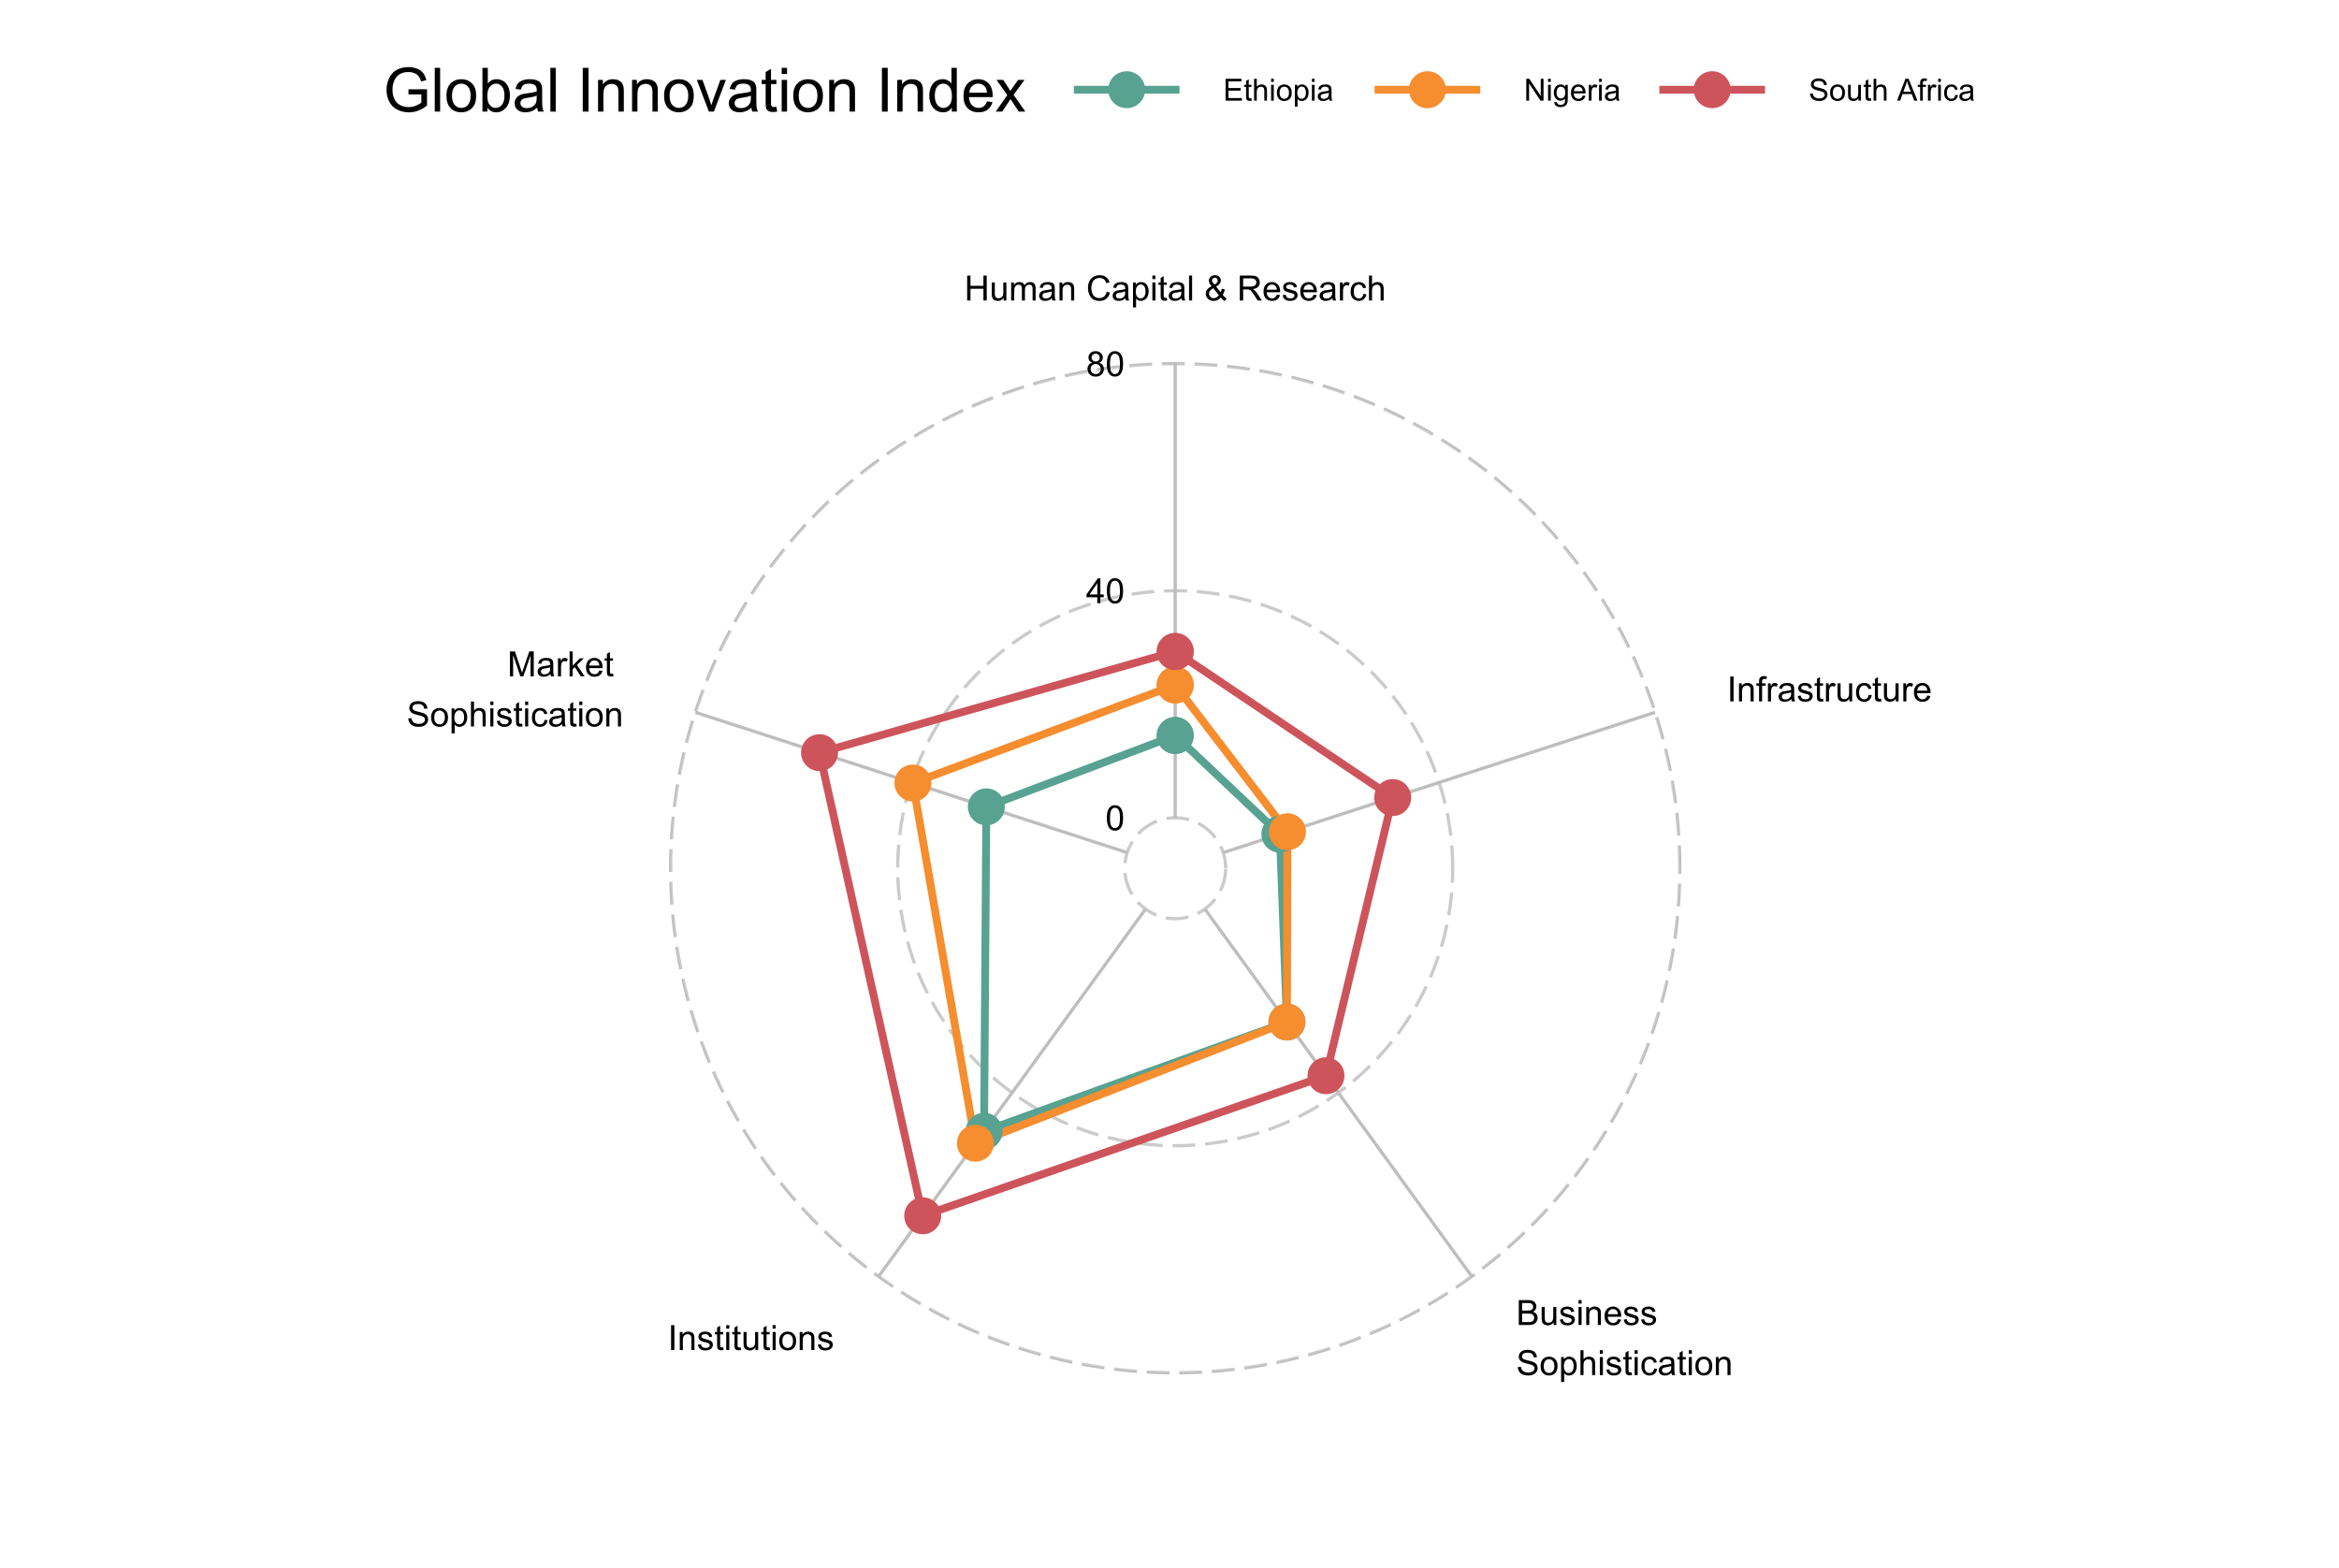 <svg xmlns="http://www.w3.org/2000/svg" xmlns:xlink="http://www.w3.org/1999/xlink" width="765pt" height="513pt" viewBox="0 0 765 513" version="1.1">
<defs>
<g>
<symbol overflow="visible" id="glyph0-0">
<path style="stroke:none;" d="M 1.422 0 L 1.422 -7.113 L 7.113 -7.113 L 7.113 0 Z M 1.602 -0.18 L 6.934 -0.18 L 6.934 -6.934 L 1.602 -6.934 Z M 1.602 -0.18 "/>
</symbol>
<symbol overflow="visible" id="glyph0-1">
<path style="stroke:none;" d="M 1.062 0 L 1.062 -8.148 L 2.141 -8.148 L 2.141 0 Z M 1.062 0 "/>
</symbol>
<symbol overflow="visible" id="glyph0-2">
<path style="stroke:none;" d="M 0.75 0 L 0.75 -5.902 L 1.652 -5.902 L 1.652 -5.062 C 2.082 -5.711 2.707 -6.035 3.527 -6.035 C 3.883 -6.035 4.207 -5.969 4.508 -5.844 C 4.805 -5.711 5.031 -5.543 5.18 -5.34 C 5.328 -5.129 5.43 -4.883 5.492 -4.602 C 5.523 -4.414 5.543 -4.09 5.547 -3.629 L 5.547 0 L 4.547 0 L 4.547 -3.59 C 4.547 -3.996 4.508 -4.301 4.43 -4.504 C 4.352 -4.703 4.211 -4.863 4.016 -4.988 C 3.812 -5.105 3.582 -5.168 3.316 -5.168 C 2.891 -5.168 2.523 -5.031 2.215 -4.762 C 1.902 -4.488 1.746 -3.977 1.75 -3.223 L 1.75 0 Z M 0.75 0 "/>
</symbol>
<symbol overflow="visible" id="glyph0-3">
<path style="stroke:none;" d="M 0.352 -1.762 L 1.34 -1.918 C 1.391 -1.52 1.543 -1.215 1.801 -1.004 C 2.051 -0.789 2.406 -0.684 2.867 -0.688 C 3.32 -0.684 3.66 -0.777 3.887 -0.969 C 4.105 -1.152 4.219 -1.375 4.223 -1.629 C 4.219 -1.855 4.121 -2.031 3.93 -2.16 C 3.789 -2.25 3.449 -2.363 2.906 -2.5 C 2.172 -2.684 1.66 -2.844 1.379 -2.98 C 1.094 -3.113 0.879 -3.301 0.734 -3.543 C 0.586 -3.781 0.516 -4.047 0.516 -4.336 C 0.516 -4.598 0.574 -4.84 0.695 -5.066 C 0.816 -5.289 0.98 -5.477 1.188 -5.625 C 1.34 -5.738 1.551 -5.832 1.824 -5.914 C 2.09 -5.992 2.379 -6.035 2.691 -6.035 C 3.148 -6.035 3.555 -5.969 3.906 -5.836 C 4.254 -5.703 4.512 -5.52 4.684 -5.293 C 4.848 -5.062 4.965 -4.758 5.027 -4.379 L 4.051 -4.246 C 4.004 -4.547 3.875 -4.785 3.664 -4.957 C 3.445 -5.125 3.145 -5.207 2.762 -5.211 C 2.301 -5.207 1.973 -5.133 1.777 -4.984 C 1.578 -4.832 1.48 -4.656 1.484 -4.453 C 1.48 -4.32 1.523 -4.203 1.605 -4.102 C 1.684 -3.992 1.809 -3.902 1.988 -3.836 C 2.086 -3.793 2.383 -3.707 2.875 -3.578 C 3.578 -3.387 4.07 -3.23 4.352 -3.113 C 4.629 -2.988 4.848 -2.816 5.012 -2.59 C 5.168 -2.359 5.25 -2.074 5.25 -1.734 C 5.25 -1.398 5.152 -1.082 4.957 -0.793 C 4.762 -0.496 4.48 -0.27 4.117 -0.109 C 3.746 0.051 3.332 0.129 2.875 0.133 C 2.105 0.129 1.52 -0.027 1.117 -0.344 C 0.715 -0.66 0.461 -1.133 0.352 -1.762 Z M 0.352 -1.762 "/>
</symbol>
<symbol overflow="visible" id="glyph0-4">
<path style="stroke:none;" d="M 2.934 -0.895 L 3.078 -0.012 C 2.793 0.047 2.543 0.074 2.324 0.078 C 1.957 0.074 1.676 0.02 1.477 -0.094 C 1.277 -0.207 1.137 -0.355 1.055 -0.547 C 0.973 -0.73 0.93 -1.125 0.934 -1.727 L 0.934 -5.125 L 0.199 -5.125 L 0.199 -5.902 L 0.934 -5.902 L 0.934 -7.363 L 1.93 -7.965 L 1.93 -5.902 L 2.934 -5.902 L 2.934 -5.125 L 1.93 -5.125 L 1.93 -1.672 C 1.926 -1.383 1.945 -1.199 1.98 -1.121 C 2.016 -1.035 2.07 -0.973 2.152 -0.926 C 2.23 -0.879 2.348 -0.855 2.496 -0.855 C 2.605 -0.855 2.75 -0.867 2.934 -0.895 Z M 2.934 -0.895 "/>
</symbol>
<symbol overflow="visible" id="glyph0-5">
<path style="stroke:none;" d="M 0.754 -6.996 L 0.754 -8.148 L 1.758 -8.148 L 1.758 -6.996 Z M 0.754 0 L 0.754 -5.902 L 1.758 -5.902 L 1.758 0 Z M 0.754 0 "/>
</symbol>
<symbol overflow="visible" id="glyph0-6">
<path style="stroke:none;" d="M 4.617 0 L 4.617 -0.867 C 4.156 -0.203 3.531 0.129 2.746 0.133 C 2.395 0.129 2.07 0.066 1.77 -0.066 C 1.465 -0.195 1.238 -0.363 1.098 -0.566 C 0.949 -0.766 0.848 -1.016 0.789 -1.312 C 0.746 -1.508 0.727 -1.816 0.727 -2.246 L 0.727 -5.902 L 1.727 -5.902 L 1.727 -2.629 C 1.723 -2.102 1.742 -1.75 1.789 -1.574 C 1.848 -1.309 1.98 -1.102 2.188 -0.953 C 2.391 -0.801 2.645 -0.727 2.945 -0.727 C 3.242 -0.727 3.523 -0.801 3.789 -0.957 C 4.051 -1.105 4.238 -1.316 4.348 -1.586 C 4.457 -1.848 4.512 -2.23 4.512 -2.738 L 4.512 -5.902 L 5.512 -5.902 L 5.512 0 Z M 4.617 0 "/>
</symbol>
<symbol overflow="visible" id="glyph0-7">
<path style="stroke:none;" d="M 0.379 -2.949 C 0.375 -4.039 0.68 -4.852 1.289 -5.379 C 1.797 -5.816 2.414 -6.035 3.145 -6.035 C 3.953 -6.035 4.617 -5.77 5.133 -5.238 C 5.648 -4.707 5.906 -3.973 5.906 -3.035 C 5.906 -2.273 5.789 -1.676 5.562 -1.242 C 5.332 -0.805 5.004 -0.465 4.57 -0.227 C 4.133 0.012 3.656 0.129 3.145 0.133 C 2.316 0.129 1.648 -0.133 1.141 -0.66 C 0.629 -1.188 0.375 -1.949 0.379 -2.949 Z M 1.406 -2.949 C 1.406 -2.191 1.57 -1.625 1.898 -1.25 C 2.227 -0.871 2.641 -0.684 3.145 -0.688 C 3.641 -0.684 4.055 -0.875 4.383 -1.254 C 4.711 -1.633 4.875 -2.207 4.879 -2.984 C 4.875 -3.711 4.707 -4.266 4.379 -4.641 C 4.043 -5.016 3.633 -5.203 3.145 -5.207 C 2.641 -5.203 2.227 -5.016 1.898 -4.645 C 1.57 -4.27 1.406 -3.703 1.406 -2.949 Z M 1.406 -2.949 "/>
</symbol>
<symbol overflow="visible" id="glyph0-8">
<path style="stroke:none;" d="M 0.844 0 L 0.844 -8.148 L 2.469 -8.148 L 4.395 -2.379 C 4.574 -1.84 4.703 -1.438 4.785 -1.172 C 4.875 -1.469 5.02 -1.902 5.219 -2.477 L 7.168 -8.148 L 8.621 -8.148 L 8.621 0 L 7.578 0 L 7.578 -6.82 L 5.211 0 L 4.238 0 L 1.883 -6.934 L 1.883 0 Z M 0.844 0 "/>
</symbol>
<symbol overflow="visible" id="glyph0-9">
<path style="stroke:none;" d="M 4.602 -0.727 C 4.227 -0.41 3.871 -0.188 3.531 -0.059 C 3.184 0.066 2.816 0.129 2.43 0.133 C 1.777 0.129 1.277 -0.027 0.934 -0.34 C 0.582 -0.656 0.41 -1.059 0.41 -1.555 C 0.41 -1.84 0.473 -2.105 0.605 -2.348 C 0.734 -2.586 0.91 -2.777 1.125 -2.922 C 1.336 -3.066 1.574 -3.176 1.844 -3.25 C 2.039 -3.301 2.336 -3.352 2.734 -3.402 C 3.539 -3.496 4.133 -3.609 4.52 -3.746 C 4.52 -3.879 4.523 -3.969 4.523 -4.008 C 4.523 -4.414 4.426 -4.699 4.238 -4.867 C 3.98 -5.09 3.602 -5.203 3.102 -5.207 C 2.625 -5.203 2.277 -5.121 2.059 -4.957 C 1.832 -4.793 1.668 -4.5 1.562 -4.086 L 0.582 -4.219 C 0.668 -4.637 0.816 -4.973 1.023 -5.23 C 1.223 -5.484 1.516 -5.684 1.906 -5.824 C 2.289 -5.965 2.738 -6.035 3.246 -6.035 C 3.746 -6.035 4.152 -5.973 4.473 -5.855 C 4.785 -5.734 5.02 -5.586 5.168 -5.41 C 5.316 -5.227 5.418 -5 5.48 -4.73 C 5.512 -4.555 5.531 -4.25 5.531 -3.809 L 5.531 -2.473 C 5.531 -1.543 5.551 -0.953 5.594 -0.707 C 5.633 -0.461 5.719 -0.227 5.848 0 L 4.801 0 C 4.691 -0.207 4.625 -0.449 4.602 -0.727 Z M 4.52 -2.961 C 4.152 -2.809 3.609 -2.684 2.883 -2.586 C 2.469 -2.523 2.176 -2.457 2.012 -2.383 C 1.84 -2.309 1.711 -2.199 1.617 -2.059 C 1.523 -1.91 1.477 -1.754 1.477 -1.582 C 1.477 -1.316 1.574 -1.094 1.777 -0.914 C 1.977 -0.734 2.273 -0.645 2.668 -0.648 C 3.051 -0.645 3.395 -0.73 3.695 -0.902 C 3.992 -1.07 4.211 -1.301 4.355 -1.594 C 4.461 -1.82 4.516 -2.152 4.52 -2.594 Z M 4.52 -2.961 "/>
</symbol>
<symbol overflow="visible" id="glyph0-10">
<path style="stroke:none;" d="M 0.738 0 L 0.738 -5.902 L 1.641 -5.902 L 1.641 -5.008 C 1.867 -5.426 2.078 -5.703 2.273 -5.836 C 2.469 -5.969 2.684 -6.035 2.918 -6.035 C 3.254 -6.035 3.594 -5.926 3.945 -5.711 L 3.602 -4.785 C 3.355 -4.926 3.109 -4.996 2.867 -5 C 2.645 -4.996 2.449 -4.93 2.277 -4.801 C 2.102 -4.668 1.977 -4.488 1.906 -4.258 C 1.789 -3.898 1.734 -3.508 1.738 -3.09 L 1.738 0 Z M 0.738 0 "/>
</symbol>
<symbol overflow="visible" id="glyph0-11">
<path style="stroke:none;" d="M 0.754 0 L 0.754 -8.148 L 1.758 -8.148 L 1.758 -3.5 L 4.125 -5.902 L 5.418 -5.902 L 3.16 -3.711 L 5.645 0 L 4.414 0 L 2.461 -3.016 L 1.758 -2.34 L 1.758 0 Z M 0.754 0 "/>
</symbol>
<symbol overflow="visible" id="glyph0-12">
<path style="stroke:none;" d="M 4.789 -1.902 L 5.824 -1.773 C 5.66 -1.168 5.355 -0.699 4.918 -0.367 C 4.473 -0.035 3.91 0.129 3.23 0.133 C 2.363 0.129 1.68 -0.133 1.176 -0.664 C 0.668 -1.191 0.414 -1.938 0.418 -2.902 C 0.414 -3.891 0.672 -4.66 1.184 -5.211 C 1.691 -5.758 2.352 -6.035 3.172 -6.035 C 3.957 -6.035 4.602 -5.766 5.105 -5.227 C 5.602 -4.688 5.852 -3.93 5.855 -2.961 C 5.852 -2.898 5.852 -2.812 5.852 -2.695 L 1.449 -2.695 C 1.484 -2.047 1.668 -1.547 2 -1.203 C 2.328 -0.855 2.742 -0.684 3.234 -0.688 C 3.602 -0.684 3.914 -0.781 4.172 -0.977 C 4.43 -1.168 4.633 -1.477 4.789 -1.902 Z M 1.508 -3.52 L 4.801 -3.52 C 4.754 -4.012 4.629 -4.383 4.422 -4.633 C 4.102 -5.016 3.688 -5.207 3.184 -5.211 C 2.723 -5.207 2.336 -5.055 2.023 -4.75 C 1.707 -4.441 1.535 -4.031 1.508 -3.52 Z M 1.508 -3.52 "/>
</symbol>
<symbol overflow="visible" id="glyph0-13">
<path style="stroke:none;" d=""/>
</symbol>
<symbol overflow="visible" id="glyph0-14">
<path style="stroke:none;" d="M 0.512 -2.617 L 1.527 -2.707 C 1.574 -2.297 1.688 -1.961 1.863 -1.703 C 2.039 -1.441 2.312 -1.23 2.684 -1.07 C 3.051 -0.906 3.465 -0.824 3.934 -0.828 C 4.34 -0.824 4.703 -0.887 5.023 -1.012 C 5.336 -1.133 5.57 -1.301 5.727 -1.512 C 5.875 -1.723 5.953 -1.953 5.957 -2.211 C 5.953 -2.461 5.879 -2.684 5.734 -2.879 C 5.582 -3.066 5.336 -3.23 5 -3.363 C 4.777 -3.445 4.297 -3.574 3.551 -3.758 C 2.801 -3.934 2.273 -4.105 1.977 -4.27 C 1.586 -4.469 1.297 -4.723 1.109 -5.027 C 0.914 -5.328 0.82 -5.664 0.824 -6.039 C 0.82 -6.449 0.938 -6.832 1.172 -7.191 C 1.406 -7.547 1.746 -7.82 2.195 -8.008 C 2.641 -8.191 3.141 -8.285 3.691 -8.285 C 4.293 -8.285 4.824 -8.188 5.289 -7.992 C 5.746 -7.797 6.102 -7.512 6.352 -7.137 C 6.598 -6.758 6.73 -6.328 6.754 -5.852 L 5.719 -5.773 C 5.664 -6.285 5.473 -6.676 5.152 -6.941 C 4.828 -7.203 4.355 -7.336 3.734 -7.336 C 3.078 -7.336 2.605 -7.215 2.309 -6.977 C 2.012 -6.734 1.863 -6.445 1.863 -6.113 C 1.863 -5.816 1.969 -5.578 2.18 -5.391 C 2.383 -5.199 2.922 -5.004 3.801 -4.809 C 4.676 -4.609 5.277 -4.438 5.605 -4.289 C 6.078 -4.07 6.43 -3.793 6.656 -3.457 C 6.883 -3.121 6.996 -2.734 6.996 -2.301 C 6.996 -1.867 6.871 -1.457 6.621 -1.074 C 6.371 -0.688 6.012 -0.391 5.551 -0.18 C 5.082 0.035 4.562 0.141 3.984 0.141 C 3.246 0.141 2.625 0.035 2.129 -0.18 C 1.629 -0.395 1.238 -0.719 0.957 -1.152 C 0.672 -1.582 0.523 -2.07 0.512 -2.617 Z M 0.512 -2.617 "/>
</symbol>
<symbol overflow="visible" id="glyph0-15">
<path style="stroke:none;" d="M 0.75 2.262 L 0.75 -5.902 L 1.66 -5.902 L 1.66 -5.137 C 1.871 -5.434 2.117 -5.656 2.391 -5.809 C 2.66 -5.957 2.988 -6.035 3.375 -6.035 C 3.875 -6.035 4.316 -5.902 4.707 -5.645 C 5.09 -5.383 5.383 -5.02 5.578 -4.547 C 5.773 -4.074 5.871 -3.555 5.875 -2.996 C 5.871 -2.387 5.762 -1.844 5.547 -1.363 C 5.328 -0.879 5.012 -0.508 4.602 -0.254 C 4.188 0.004 3.754 0.129 3.301 0.133 C 2.965 0.129 2.668 0.062 2.402 -0.078 C 2.137 -0.215 1.918 -0.395 1.75 -0.609 L 1.75 2.262 Z M 1.656 -2.918 C 1.652 -2.156 1.805 -1.594 2.117 -1.23 C 2.422 -0.867 2.797 -0.684 3.234 -0.688 C 3.68 -0.684 4.059 -0.871 4.375 -1.25 C 4.691 -1.625 4.852 -2.211 4.852 -3 C 4.852 -3.75 4.695 -4.312 4.387 -4.688 C 4.074 -5.062 3.703 -5.25 3.277 -5.25 C 2.848 -5.25 2.473 -5.051 2.148 -4.652 C 1.816 -4.254 1.652 -3.676 1.656 -2.918 Z M 1.656 -2.918 "/>
</symbol>
<symbol overflow="visible" id="glyph0-16">
<path style="stroke:none;" d="M 0.75 0 L 0.75 -8.148 L 1.75 -8.148 L 1.75 -5.223 C 2.215 -5.762 2.805 -6.035 3.52 -6.035 C 3.953 -6.035 4.332 -5.949 4.656 -5.777 C 4.977 -5.605 5.207 -5.367 5.348 -5.062 C 5.484 -4.758 5.555 -4.316 5.559 -3.738 L 5.559 0 L 4.559 0 L 4.559 -3.738 C 4.559 -4.238 4.449 -4.602 4.23 -4.828 C 4.012 -5.055 3.703 -5.168 3.312 -5.172 C 3.012 -5.168 2.734 -5.09 2.473 -4.941 C 2.211 -4.785 2.023 -4.578 1.914 -4.316 C 1.801 -4.051 1.746 -3.688 1.75 -3.23 L 1.75 0 Z M 0.75 0 "/>
</symbol>
<symbol overflow="visible" id="glyph0-17">
<path style="stroke:none;" d="M 4.602 -2.16 L 5.586 -2.035 C 5.473 -1.352 5.199 -0.82 4.758 -0.441 C 4.312 -0.059 3.77 0.129 3.129 0.133 C 2.32 0.129 1.668 -0.133 1.18 -0.656 C 0.688 -1.184 0.445 -1.941 0.445 -2.93 C 0.445 -3.562 0.551 -4.117 0.762 -4.598 C 0.973 -5.074 1.293 -5.434 1.723 -5.676 C 2.152 -5.914 2.621 -6.035 3.133 -6.035 C 3.77 -6.035 4.293 -5.871 4.703 -5.547 C 5.109 -5.223 5.371 -4.762 5.492 -4.168 L 4.52 -4.02 C 4.422 -4.414 4.258 -4.711 4.023 -4.91 C 3.785 -5.109 3.5 -5.207 3.172 -5.211 C 2.664 -5.207 2.258 -5.027 1.945 -4.668 C 1.629 -4.305 1.469 -3.734 1.473 -2.957 C 1.469 -2.16 1.621 -1.582 1.926 -1.227 C 2.227 -0.863 2.625 -0.684 3.117 -0.688 C 3.508 -0.684 3.836 -0.805 4.102 -1.047 C 4.363 -1.285 4.527 -1.656 4.602 -2.16 Z M 4.602 -2.16 "/>
</symbol>
<symbol overflow="visible" id="glyph0-18">
<path style="stroke:none;" d="M 0.91 0 L 0.91 -8.148 L 1.988 -8.148 L 1.988 -4.801 L 6.223 -4.801 L 6.223 -8.148 L 7.301 -8.148 L 7.301 0 L 6.223 0 L 6.223 -3.84 L 1.988 -3.84 L 1.988 0 Z M 0.91 0 "/>
</symbol>
<symbol overflow="visible" id="glyph0-19">
<path style="stroke:none;" d="M 0.75 0 L 0.75 -5.902 L 1.645 -5.902 L 1.645 -5.074 C 1.828 -5.363 2.074 -5.594 2.383 -5.77 C 2.688 -5.945 3.039 -6.035 3.434 -6.035 C 3.871 -6.035 4.227 -5.941 4.508 -5.762 C 4.785 -5.578 4.984 -5.324 5.102 -5 C 5.566 -5.688 6.176 -6.035 6.926 -6.035 C 7.508 -6.035 7.957 -5.871 8.273 -5.547 C 8.586 -5.223 8.742 -4.723 8.746 -4.051 L 8.746 0 L 7.754 0 L 7.754 -3.719 C 7.75 -4.113 7.719 -4.402 7.656 -4.582 C 7.59 -4.758 7.473 -4.898 7.301 -5.008 C 7.129 -5.113 6.93 -5.168 6.703 -5.168 C 6.285 -5.168 5.938 -5.027 5.668 -4.754 C 5.391 -4.473 5.254 -4.031 5.258 -3.43 L 5.258 0 L 4.258 0 L 4.258 -3.836 C 4.254 -4.277 4.172 -4.609 4.012 -4.832 C 3.848 -5.055 3.582 -5.168 3.211 -5.168 C 2.93 -5.168 2.668 -5.094 2.43 -4.945 C 2.191 -4.797 2.02 -4.578 1.91 -4.293 C 1.801 -4.008 1.746 -3.598 1.75 -3.062 L 1.75 0 Z M 0.75 0 "/>
</symbol>
<symbol overflow="visible" id="glyph0-20">
<path style="stroke:none;" d="M 6.691 -2.855 L 7.77 -2.586 C 7.543 -1.695 7.133 -1.02 6.547 -0.559 C 5.957 -0.09 5.242 0.141 4.395 0.141 C 3.516 0.141 2.801 -0.035 2.254 -0.395 C 1.703 -0.75 1.285 -1.27 0.996 -1.949 C 0.707 -2.625 0.562 -3.352 0.566 -4.133 C 0.562 -4.977 0.723 -5.719 1.051 -6.352 C 1.371 -6.984 1.836 -7.465 2.438 -7.793 C 3.035 -8.121 3.691 -8.285 4.414 -8.285 C 5.227 -8.285 5.914 -8.074 6.469 -7.66 C 7.023 -7.242 7.41 -6.66 7.629 -5.914 L 6.57 -5.664 C 6.375 -6.254 6.102 -6.684 5.746 -6.957 C 5.383 -7.223 4.93 -7.359 4.391 -7.363 C 3.758 -7.359 3.234 -7.211 2.82 -6.914 C 2.398 -6.613 2.105 -6.207 1.934 -5.703 C 1.762 -5.195 1.676 -4.676 1.68 -4.141 C 1.676 -3.445 1.777 -2.84 1.98 -2.324 C 2.184 -1.805 2.496 -1.418 2.922 -1.168 C 3.348 -0.91 3.809 -0.785 4.309 -0.785 C 4.906 -0.785 5.418 -0.957 5.84 -1.305 C 6.258 -1.652 6.543 -2.168 6.691 -2.855 Z M 6.691 -2.855 "/>
</symbol>
<symbol overflow="visible" id="glyph0-21">
<path style="stroke:none;" d="M 0.727 0 L 0.727 -8.148 L 1.727 -8.148 L 1.727 0 Z M 0.727 0 "/>
</symbol>
<symbol overflow="visible" id="glyph0-22">
<path style="stroke:none;" d="M 5.406 -0.961 C 5.074 -0.594 4.715 -0.316 4.328 -0.133 C 3.938 0.051 3.516 0.141 3.066 0.141 C 2.23 0.141 1.57 -0.141 1.082 -0.707 C 0.684 -1.164 0.484 -1.676 0.488 -2.246 C 0.484 -2.746 0.648 -3.203 0.973 -3.609 C 1.297 -4.016 1.781 -4.371 2.43 -4.68 C 2.059 -5.098 1.812 -5.441 1.695 -5.707 C 1.57 -5.969 1.512 -6.223 1.512 -6.469 C 1.512 -6.957 1.703 -7.379 2.086 -7.742 C 2.469 -8.102 2.949 -8.285 3.535 -8.285 C 4.086 -8.285 4.543 -8.113 4.898 -7.773 C 5.25 -7.43 5.426 -7.02 5.43 -6.547 C 5.426 -5.77 4.914 -5.109 3.891 -4.562 L 5.352 -2.699 C 5.516 -3.023 5.648 -3.402 5.742 -3.836 L 6.781 -3.613 C 6.598 -2.898 6.359 -2.312 6.059 -1.855 C 6.43 -1.359 6.852 -0.941 7.328 -0.605 L 6.656 0.188 C 6.25 -0.07 5.832 -0.453 5.406 -0.961 Z M 3.375 -5.207 C 3.805 -5.461 4.082 -5.684 4.215 -5.879 C 4.34 -6.066 4.406 -6.281 4.406 -6.52 C 4.406 -6.793 4.316 -7.02 4.141 -7.199 C 3.965 -7.375 3.746 -7.465 3.484 -7.465 C 3.211 -7.465 2.984 -7.375 2.809 -7.203 C 2.625 -7.023 2.535 -6.812 2.539 -6.562 C 2.535 -6.438 2.57 -6.305 2.637 -6.164 C 2.699 -6.023 2.797 -5.875 2.93 -5.723 Z M 4.777 -1.75 L 2.945 -4.023 C 2.402 -3.699 2.035 -3.398 1.848 -3.125 C 1.656 -2.844 1.562 -2.57 1.566 -2.305 C 1.562 -1.973 1.695 -1.633 1.961 -1.277 C 2.223 -0.922 2.594 -0.742 3.078 -0.746 C 3.375 -0.742 3.688 -0.836 4.008 -1.023 C 4.328 -1.207 4.582 -1.449 4.777 -1.75 Z M 4.777 -1.75 "/>
</symbol>
<symbol overflow="visible" id="glyph0-23">
<path style="stroke:none;" d="M 0.895 0 L 0.895 -8.148 L 4.508 -8.148 C 5.23 -8.145 5.785 -8.07 6.164 -7.926 C 6.539 -7.777 6.84 -7.52 7.066 -7.152 C 7.293 -6.781 7.406 -6.371 7.406 -5.926 C 7.406 -5.344 7.219 -4.855 6.844 -4.461 C 6.469 -4.062 5.891 -3.812 5.113 -3.707 C 5.395 -3.566 5.609 -3.43 5.762 -3.301 C 6.074 -3.008 6.375 -2.648 6.656 -2.219 L 8.074 0 L 6.719 0 L 5.641 -1.695 C 5.324 -2.18 5.066 -2.555 4.863 -2.816 C 4.66 -3.074 4.477 -3.258 4.316 -3.363 C 4.152 -3.465 3.988 -3.535 3.824 -3.578 C 3.699 -3.602 3.5 -3.613 3.223 -3.617 L 1.973 -3.617 L 1.973 0 Z M 1.973 -4.551 L 4.289 -4.551 C 4.781 -4.547 5.164 -4.598 5.445 -4.703 C 5.719 -4.801 5.93 -4.965 6.078 -5.191 C 6.219 -5.418 6.293 -5.66 6.297 -5.926 C 6.293 -6.305 6.152 -6.621 5.875 -6.871 C 5.594 -7.117 5.152 -7.242 4.551 -7.246 L 1.973 -7.246 Z M 1.973 -4.551 "/>
</symbol>
<symbol overflow="visible" id="glyph0-24">
<path style="stroke:none;" d="M 0.988 0 L 0.988 -5.125 L 0.105 -5.125 L 0.105 -5.902 L 0.988 -5.902 L 0.988 -6.531 C 0.984 -6.926 1.02 -7.219 1.094 -7.414 C 1.188 -7.668 1.355 -7.879 1.602 -8.043 C 1.844 -8.203 2.184 -8.285 2.621 -8.285 C 2.902 -8.285 3.215 -8.25 3.555 -8.188 L 3.406 -7.312 C 3.195 -7.348 3 -7.363 2.816 -7.367 C 2.512 -7.363 2.297 -7.301 2.172 -7.172 C 2.043 -7.043 1.98 -6.801 1.984 -6.445 L 1.984 -5.902 L 3.133 -5.902 L 3.133 -5.125 L 1.984 -5.125 L 1.984 0 Z M 0.988 0 "/>
</symbol>
<symbol overflow="visible" id="glyph0-25">
<path style="stroke:none;" d="M 0.832 0 L 0.832 -8.148 L 3.891 -8.148 C 4.512 -8.145 5.008 -8.062 5.387 -7.898 C 5.762 -7.734 6.059 -7.48 6.27 -7.137 C 6.48 -6.793 6.586 -6.434 6.59 -6.062 C 6.586 -5.711 6.492 -5.383 6.305 -5.078 C 6.117 -4.77 5.832 -4.523 5.453 -4.336 C 5.941 -4.188 6.32 -3.938 6.586 -3.594 C 6.852 -3.242 6.984 -2.832 6.984 -2.363 C 6.984 -1.977 6.902 -1.621 6.742 -1.297 C 6.578 -0.965 6.379 -0.715 6.145 -0.539 C 5.906 -0.359 5.609 -0.223 5.254 -0.137 C 4.895 -0.043 4.457 0 3.941 0 Z M 1.91 -4.723 L 3.672 -4.723 C 4.148 -4.723 4.492 -4.754 4.703 -4.816 C 4.973 -4.898 5.18 -5.031 5.32 -5.223 C 5.461 -5.41 5.531 -5.648 5.531 -5.934 C 5.531 -6.203 5.465 -6.441 5.336 -6.648 C 5.203 -6.852 5.016 -6.992 4.777 -7.07 C 4.535 -7.145 4.125 -7.184 3.539 -7.184 L 1.91 -7.184 Z M 1.91 -0.961 L 3.941 -0.961 C 4.285 -0.961 4.527 -0.973 4.672 -1 C 4.918 -1.043 5.129 -1.117 5.297 -1.223 C 5.461 -1.324 5.598 -1.477 5.707 -1.676 C 5.812 -1.871 5.863 -2.098 5.867 -2.363 C 5.863 -2.66 5.785 -2.926 5.633 -3.152 C 5.477 -3.375 5.262 -3.531 4.988 -3.625 C 4.707 -3.715 4.312 -3.762 3.797 -3.762 L 1.91 -3.762 Z M 1.91 -0.961 "/>
</symbol>
<symbol overflow="visible" id="glyph0-26">
<path style="stroke:none;" d="M 0.473 -4.02 C 0.469 -4.98 0.566 -5.754 0.77 -6.34 C 0.965 -6.926 1.262 -7.379 1.652 -7.699 C 2.043 -8.02 2.535 -8.18 3.129 -8.18 C 3.566 -8.18 3.949 -8.09 4.277 -7.914 C 4.605 -7.738 4.875 -7.484 5.094 -7.152 C 5.305 -6.82 5.477 -6.418 5.602 -5.941 C 5.723 -5.465 5.781 -4.824 5.785 -4.02 C 5.781 -3.062 5.684 -2.289 5.488 -1.703 C 5.289 -1.113 4.996 -0.66 4.609 -0.34 C 4.215 -0.02 3.723 0.141 3.129 0.141 C 2.34 0.141 1.723 -0.141 1.277 -0.707 C 0.738 -1.383 0.469 -2.488 0.473 -4.02 Z M 1.5 -4.02 C 1.5 -2.68 1.656 -1.789 1.969 -1.348 C 2.281 -0.902 2.668 -0.68 3.129 -0.684 C 3.586 -0.68 3.969 -0.902 4.285 -1.348 C 4.598 -1.793 4.758 -2.684 4.758 -4.02 C 4.758 -5.359 4.598 -6.25 4.285 -6.691 C 3.969 -7.129 3.582 -7.348 3.117 -7.352 C 2.656 -7.348 2.289 -7.152 2.016 -6.77 C 1.672 -6.27 1.5 -5.355 1.5 -4.02 Z M 1.5 -4.02 "/>
</symbol>
<symbol overflow="visible" id="glyph0-27">
<path style="stroke:none;" d="M 3.68 0 L 3.68 -1.949 L 0.145 -1.949 L 0.145 -2.867 L 3.863 -8.148 L 4.68 -8.148 L 4.68 -2.867 L 5.781 -2.867 L 5.781 -1.949 L 4.68 -1.949 L 4.68 0 Z M 3.68 -2.867 L 3.68 -6.539 L 1.129 -2.867 Z M 3.68 -2.867 "/>
</symbol>
<symbol overflow="visible" id="glyph0-28">
<path style="stroke:none;" d="M 2.012 -4.418 C 1.594 -4.566 1.289 -4.781 1.09 -5.066 C 0.887 -5.348 0.785 -5.684 0.789 -6.078 C 0.785 -6.668 0.996 -7.168 1.426 -7.574 C 1.848 -7.977 2.418 -8.18 3.129 -8.18 C 3.84 -8.18 4.41 -7.973 4.844 -7.559 C 5.277 -7.145 5.496 -6.641 5.496 -6.051 C 5.496 -5.672 5.395 -5.344 5.199 -5.062 C 4.996 -4.781 4.695 -4.566 4.297 -4.418 C 4.793 -4.254 5.176 -3.988 5.438 -3.629 C 5.695 -3.262 5.824 -2.828 5.828 -2.328 C 5.824 -1.629 5.578 -1.043 5.09 -0.57 C 4.594 -0.094 3.945 0.141 3.145 0.141 C 2.34 0.141 1.691 -0.098 1.199 -0.574 C 0.703 -1.051 0.457 -1.645 0.461 -2.355 C 0.457 -2.887 0.59 -3.328 0.863 -3.688 C 1.129 -4.039 1.512 -4.285 2.012 -4.418 Z M 1.812 -6.113 C 1.809 -5.723 1.934 -5.41 2.184 -5.168 C 2.43 -4.922 2.754 -4.797 3.152 -4.801 C 3.535 -4.797 3.848 -4.918 4.098 -5.164 C 4.34 -5.406 4.465 -5.707 4.469 -6.059 C 4.465 -6.426 4.336 -6.734 4.086 -6.984 C 3.828 -7.234 3.516 -7.359 3.141 -7.359 C 2.758 -7.359 2.438 -7.234 2.188 -6.992 C 1.934 -6.742 1.809 -6.449 1.812 -6.113 Z M 1.488 -2.352 C 1.488 -2.062 1.555 -1.785 1.691 -1.52 C 1.824 -1.25 2.023 -1.047 2.293 -0.902 C 2.559 -0.754 2.848 -0.68 3.156 -0.684 C 3.633 -0.68 4.027 -0.832 4.34 -1.145 C 4.648 -1.449 4.805 -1.84 4.809 -2.316 C 4.805 -2.793 4.645 -3.191 4.324 -3.512 C 4.004 -3.824 3.602 -3.984 3.125 -3.984 C 2.648 -3.984 2.258 -3.828 1.953 -3.516 C 1.641 -3.203 1.488 -2.812 1.488 -2.352 Z M 1.488 -2.352 "/>
</symbol>
<symbol overflow="visible" id="glyph1-0">
<path style="stroke:none;" d="M 2.5 0 L 2.5 -12.5 L 12.5 -12.5 L 12.5 0 Z M 2.812 -0.312 L 12.188 -0.312 L 12.188 -12.188 L 2.812 -12.188 Z M 2.812 -0.312 "/>
</symbol>
<symbol overflow="visible" id="glyph1-1">
<path style="stroke:none;" d="M 8.242 -5.617 L 8.242 -7.297 L 14.305 -7.305 L 14.305 -1.992 C 13.371 -1.25 12.414 -0.691 11.426 -0.316 C 10.434 0.055 9.418 0.238 8.379 0.242 C 6.973 0.238 5.691 -0.059 4.543 -0.66 C 3.391 -1.258 2.523 -2.129 1.941 -3.27 C 1.352 -4.41 1.059 -5.684 1.062 -7.09 C 1.059 -8.48 1.352 -9.781 1.938 -10.992 C 2.52 -12.199 3.359 -13.094 4.453 -13.684 C 5.547 -14.266 6.805 -14.559 8.234 -14.562 C 9.266 -14.559 10.203 -14.391 11.039 -14.059 C 11.875 -13.719 12.531 -13.254 13.008 -12.656 C 13.48 -12.055 13.84 -11.273 14.094 -10.312 L 12.383 -9.844 C 12.164 -10.57 11.898 -11.141 11.582 -11.562 C 11.258 -11.977 10.801 -12.312 10.215 -12.562 C 9.621 -12.812 8.965 -12.938 8.242 -12.938 C 7.375 -12.938 6.625 -12.805 5.996 -12.543 C 5.359 -12.277 4.852 -11.93 4.465 -11.504 C 4.078 -11.07 3.777 -10.598 3.562 -10.086 C 3.195 -9.195 3.012 -8.238 3.016 -7.207 C 3.012 -5.93 3.23 -4.859 3.676 -4.004 C 4.113 -3.141 4.754 -2.504 5.594 -2.09 C 6.434 -1.672 7.328 -1.465 8.273 -1.465 C 9.09 -1.465 9.887 -1.621 10.672 -1.938 C 11.449 -2.254 12.043 -2.59 12.453 -2.949 L 12.453 -5.617 Z M 8.242 -5.617 "/>
</symbol>
<symbol overflow="visible" id="glyph1-2">
<path style="stroke:none;" d="M 1.281 0 L 1.281 -14.316 L 3.039 -14.316 L 3.039 0 Z M 1.281 0 "/>
</symbol>
<symbol overflow="visible" id="glyph1-3">
<path style="stroke:none;" d="M 0.664 -5.188 C 0.66 -7.102 1.195 -8.523 2.266 -9.453 C 3.152 -10.219 4.238 -10.605 5.527 -10.605 C 6.949 -10.605 8.117 -10.137 9.023 -9.203 C 9.93 -8.27 10.383 -6.98 10.383 -5.332 C 10.383 -3.996 10.18 -2.945 9.781 -2.18 C 9.375 -1.414 8.793 -0.82 8.031 -0.398 C 7.262 0.023 6.426 0.234 5.527 0.234 C 4.074 0.234 2.902 -0.23 2.008 -1.16 C 1.109 -2.09 0.66 -3.43 0.664 -5.188 Z M 2.469 -5.188 C 2.465 -3.855 2.758 -2.863 3.34 -2.203 C 3.918 -1.539 4.645 -1.207 5.527 -1.211 C 6.395 -1.207 7.121 -1.539 7.703 -2.207 C 8.281 -2.867 8.57 -3.879 8.574 -5.242 C 8.57 -6.523 8.281 -7.496 7.699 -8.156 C 7.117 -8.816 6.391 -9.145 5.527 -9.148 C 4.645 -9.145 3.918 -8.816 3.34 -8.164 C 2.758 -7.504 2.465 -6.512 2.469 -5.188 Z M 2.469 -5.188 "/>
</symbol>
<symbol overflow="visible" id="glyph1-4">
<path style="stroke:none;" d="M 2.938 0 L 1.309 0 L 1.309 -14.316 L 3.066 -14.316 L 3.066 -9.211 C 3.805 -10.141 4.754 -10.605 5.906 -10.605 C 6.547 -10.605 7.148 -10.477 7.719 -10.219 C 8.285 -9.961 8.754 -9.598 9.125 -9.137 C 9.492 -8.668 9.781 -8.105 9.992 -7.449 C 10.195 -6.789 10.301 -6.09 10.305 -5.344 C 10.301 -3.562 9.859 -2.188 8.984 -1.219 C 8.102 -0.25 7.047 0.234 5.82 0.234 C 4.594 0.234 3.633 -0.273 2.938 -1.297 Z M 2.922 -5.266 C 2.918 -4.02 3.086 -3.121 3.43 -2.57 C 3.977 -1.66 4.727 -1.207 5.672 -1.211 C 6.441 -1.207 7.105 -1.539 7.668 -2.211 C 8.227 -2.875 8.508 -3.871 8.508 -5.195 C 8.508 -6.547 8.238 -7.547 7.699 -8.191 C 7.16 -8.836 6.508 -9.156 5.75 -9.16 C 4.98 -9.156 4.32 -8.824 3.762 -8.156 C 3.199 -7.488 2.918 -6.523 2.922 -5.266 Z M 2.922 -5.266 "/>
</symbol>
<symbol overflow="visible" id="glyph1-5">
<path style="stroke:none;" d="M 8.086 -1.281 C 7.434 -0.723 6.805 -0.332 6.207 -0.105 C 5.602 0.121 4.957 0.234 4.266 0.234 C 3.125 0.234 2.25 -0.043 1.641 -0.602 C 1.027 -1.156 0.719 -1.867 0.723 -2.734 C 0.719 -3.238 0.836 -3.703 1.066 -4.125 C 1.297 -4.547 1.598 -4.883 1.977 -5.137 C 2.348 -5.387 2.77 -5.578 3.242 -5.711 C 3.582 -5.801 4.105 -5.891 4.805 -5.977 C 6.223 -6.145 7.266 -6.344 7.938 -6.582 C 7.941 -6.82 7.945 -6.973 7.949 -7.039 C 7.945 -7.754 7.781 -8.262 7.453 -8.555 C 7 -8.949 6.332 -9.145 5.449 -9.148 C 4.621 -9.145 4.008 -9 3.617 -8.715 C 3.219 -8.422 2.93 -7.91 2.742 -7.18 L 1.023 -7.414 C 1.176 -8.145 1.434 -8.738 1.797 -9.195 C 2.152 -9.645 2.672 -9.992 3.352 -10.238 C 4.027 -10.48 4.809 -10.605 5.703 -10.605 C 6.586 -10.605 7.305 -10.5 7.859 -10.293 C 8.41 -10.082 8.82 -9.82 9.082 -9.504 C 9.34 -9.188 9.52 -8.789 9.629 -8.312 C 9.684 -8.008 9.715 -7.465 9.719 -6.688 L 9.719 -4.344 C 9.715 -2.707 9.75 -1.676 9.828 -1.242 C 9.898 -0.809 10.047 -0.395 10.273 0 L 8.438 0 C 8.254 -0.363 8.137 -0.789 8.086 -1.281 Z M 7.938 -5.203 C 7.301 -4.941 6.344 -4.719 5.07 -4.539 C 4.344 -4.434 3.832 -4.316 3.535 -4.188 C 3.23 -4.055 3 -3.863 2.84 -3.617 C 2.676 -3.363 2.594 -3.086 2.598 -2.781 C 2.594 -2.309 2.773 -1.918 3.129 -1.609 C 3.484 -1.293 4.004 -1.137 4.688 -1.141 C 5.363 -1.137 5.965 -1.285 6.492 -1.586 C 7.02 -1.879 7.406 -2.285 7.656 -2.805 C 7.84 -3.199 7.934 -3.785 7.938 -4.562 Z M 7.938 -5.203 "/>
</symbol>
<symbol overflow="visible" id="glyph1-6">
<path style="stroke:none;" d=""/>
</symbol>
<symbol overflow="visible" id="glyph1-7">
<path style="stroke:none;" d="M 1.867 0 L 1.867 -14.316 L 3.758 -14.316 L 3.758 0 Z M 1.867 0 "/>
</symbol>
<symbol overflow="visible" id="glyph1-8">
<path style="stroke:none;" d="M 1.32 0 L 1.32 -10.371 L 2.898 -10.371 L 2.898 -8.898 C 3.66 -10.035 4.762 -10.605 6.203 -10.605 C 6.824 -10.605 7.398 -10.492 7.926 -10.266 C 8.445 -10.039 8.836 -9.742 9.102 -9.383 C 9.359 -9.016 9.543 -8.586 9.648 -8.086 C 9.711 -7.758 9.742 -7.188 9.746 -6.375 L 9.746 0 L 7.988 0 L 7.988 -6.309 C 7.984 -7.023 7.918 -7.559 7.781 -7.914 C 7.645 -8.266 7.402 -8.547 7.055 -8.762 C 6.703 -8.973 6.293 -9.082 5.828 -9.082 C 5.078 -9.082 4.434 -8.844 3.891 -8.367 C 3.348 -7.891 3.074 -6.988 3.078 -5.664 L 3.078 0 Z M 1.32 0 "/>
</symbol>
<symbol overflow="visible" id="glyph1-9">
<path style="stroke:none;" d="M 4.199 0 L 0.254 -10.371 L 2.109 -10.371 L 4.336 -4.16 C 4.574 -3.488 4.793 -2.789 5 -2.07 C 5.152 -2.613 5.371 -3.273 5.656 -4.043 L 7.961 -10.371 L 9.766 -10.371 L 5.84 0 Z M 4.199 0 "/>
</symbol>
<symbol overflow="visible" id="glyph1-10">
<path style="stroke:none;" d="M 5.156 -1.57 L 5.41 -0.02 C 4.91 0.086 4.469 0.133 4.082 0.137 C 3.441 0.133 2.945 0.035 2.598 -0.164 C 2.242 -0.367 1.996 -0.633 1.855 -0.961 C 1.711 -1.289 1.641 -1.98 1.641 -3.039 L 1.641 -9.004 L 0.352 -9.004 L 0.352 -10.371 L 1.641 -10.371 L 1.641 -12.938 L 3.391 -13.992 L 3.391 -10.371 L 5.156 -10.371 L 5.156 -9.004 L 3.391 -9.004 L 3.391 -2.938 C 3.387 -2.434 3.418 -2.113 3.48 -1.973 C 3.543 -1.828 3.641 -1.715 3.781 -1.629 C 3.918 -1.543 4.121 -1.5 4.383 -1.504 C 4.578 -1.5 4.836 -1.523 5.156 -1.57 Z M 5.156 -1.57 "/>
</symbol>
<symbol overflow="visible" id="glyph1-11">
<path style="stroke:none;" d="M 1.328 -12.297 L 1.328 -14.316 L 3.086 -14.316 L 3.086 -12.297 Z M 1.328 0 L 1.328 -10.371 L 3.086 -10.371 L 3.086 0 Z M 1.328 0 "/>
</symbol>
<symbol overflow="visible" id="glyph1-12">
<path style="stroke:none;" d="M 8.047 0 L 8.047 -1.309 C 7.387 -0.277 6.422 0.234 5.148 0.234 C 4.316 0.234 3.555 0.008 2.867 -0.449 C 2.172 -0.902 1.637 -1.539 1.254 -2.359 C 0.871 -3.176 0.68 -4.113 0.684 -5.176 C 0.68 -6.207 0.852 -7.148 1.199 -7.992 C 1.543 -8.836 2.062 -9.48 2.754 -9.93 C 3.441 -10.379 4.211 -10.605 5.07 -10.605 C 5.691 -10.605 6.25 -10.473 6.738 -10.207 C 7.223 -9.941 7.617 -9.598 7.93 -9.18 L 7.93 -14.316 L 9.68 -14.316 L 9.68 0 Z M 2.492 -5.176 C 2.488 -3.844 2.77 -2.852 3.332 -2.195 C 3.891 -1.535 4.551 -1.207 5.312 -1.211 C 6.078 -1.207 6.73 -1.52 7.27 -2.152 C 7.805 -2.777 8.074 -3.738 8.078 -5.031 C 8.074 -6.445 7.801 -7.484 7.258 -8.152 C 6.707 -8.812 6.031 -9.145 5.234 -9.148 C 4.449 -9.145 3.797 -8.828 3.277 -8.191 C 2.75 -7.551 2.488 -6.543 2.492 -5.176 Z M 2.492 -5.176 "/>
</symbol>
<symbol overflow="visible" id="glyph1-13">
<path style="stroke:none;" d="M 8.418 -3.34 L 10.234 -3.117 C 9.945 -2.055 9.414 -1.23 8.641 -0.645 C 7.863 -0.059 6.875 0.234 5.672 0.234 C 4.156 0.234 2.953 -0.23 2.066 -1.168 C 1.176 -2.098 0.73 -3.41 0.734 -5.098 C 0.73 -6.84 1.18 -8.191 2.082 -9.16 C 2.977 -10.121 4.145 -10.605 5.578 -10.605 C 6.961 -10.605 8.09 -10.133 8.973 -9.188 C 9.848 -8.242 10.289 -6.914 10.293 -5.203 C 10.289 -5.098 10.285 -4.941 10.281 -4.734 L 2.547 -4.734 C 2.613 -3.594 2.938 -2.719 3.516 -2.117 C 4.094 -1.508 4.816 -1.207 5.684 -1.211 C 6.324 -1.207 6.871 -1.375 7.332 -1.719 C 7.785 -2.055 8.148 -2.598 8.418 -3.34 Z M 2.648 -6.18 L 8.438 -6.18 C 8.359 -7.051 8.137 -7.707 7.773 -8.145 C 7.211 -8.82 6.484 -9.156 5.594 -9.16 C 4.785 -9.156 4.105 -8.887 3.559 -8.348 C 3.004 -7.805 2.703 -7.082 2.648 -6.18 Z M 2.648 -6.18 "/>
</symbol>
<symbol overflow="visible" id="glyph1-14">
<path style="stroke:none;" d="M 0.148 0 L 3.938 -5.391 L 0.43 -10.371 L 2.625 -10.371 L 4.219 -7.938 C 4.516 -7.473 4.754 -7.086 4.941 -6.777 C 5.223 -7.203 5.488 -7.586 5.734 -7.922 L 7.48 -10.371 L 9.578 -10.371 L 5.996 -5.488 L 9.852 0 L 7.695 0 L 5.566 -3.223 L 5 -4.094 L 2.273 0 Z M 0.148 0 "/>
</symbol>
<symbol overflow="visible" id="glyph2-0">
<path style="stroke:none;" d="M 1.25 0 L 1.25 -6.25 L 6.25 -6.25 L 6.25 0 Z M 1.406 -0.156 L 6.094 -0.156 L 6.094 -6.094 L 1.406 -6.094 Z M 1.406 -0.156 "/>
</symbol>
<symbol overflow="visible" id="glyph2-1">
<path style="stroke:none;" d="M 0.789 0 L 0.789 -7.156 L 5.969 -7.156 L 5.969 -6.312 L 1.738 -6.312 L 1.738 -4.121 L 5.699 -4.121 L 5.699 -3.281 L 1.738 -3.281 L 1.738 -0.844 L 6.133 -0.844 L 6.133 0 Z M 0.789 0 "/>
</symbol>
<symbol overflow="visible" id="glyph2-2">
<path style="stroke:none;" d="M 2.578 -0.785 L 2.703 -0.008 C 2.453 0.047 2.234 0.07 2.039 0.07 C 1.719 0.07 1.469 0.02 1.297 -0.082 C 1.117 -0.184 0.996 -0.316 0.926 -0.48 C 0.855 -0.645 0.82 -0.988 0.82 -1.52 L 0.82 -4.5 L 0.176 -4.5 L 0.176 -5.188 L 0.82 -5.188 L 0.82 -6.469 L 1.695 -6.996 L 1.695 -5.188 L 2.578 -5.188 L 2.578 -4.5 L 1.695 -4.5 L 1.695 -1.469 C 1.691 -1.215 1.707 -1.055 1.742 -0.984 C 1.77 -0.914 1.82 -0.855 1.891 -0.812 C 1.957 -0.77 2.059 -0.75 2.191 -0.75 C 2.289 -0.75 2.418 -0.762 2.578 -0.785 Z M 2.578 -0.785 "/>
</symbol>
<symbol overflow="visible" id="glyph2-3">
<path style="stroke:none;" d="M 0.66 0 L 0.66 -7.156 L 1.539 -7.156 L 1.539 -4.59 C 1.945 -5.062 2.461 -5.301 3.09 -5.305 C 3.473 -5.301 3.809 -5.227 4.09 -5.074 C 4.371 -4.922 4.574 -4.711 4.699 -4.445 C 4.82 -4.176 4.879 -3.789 4.883 -3.285 L 4.883 0 L 4.004 0 L 4.004 -3.285 C 4 -3.723 3.906 -4.043 3.719 -4.246 C 3.527 -4.445 3.258 -4.547 2.91 -4.547 C 2.648 -4.547 2.402 -4.477 2.176 -4.344 C 1.941 -4.203 1.777 -4.02 1.684 -3.793 C 1.582 -3.559 1.535 -3.242 1.539 -2.836 L 1.539 0 Z M 0.66 0 "/>
</symbol>
<symbol overflow="visible" id="glyph2-4">
<path style="stroke:none;" d="M 0.664 -6.148 L 0.664 -7.156 L 1.543 -7.156 L 1.543 -6.148 Z M 0.664 0 L 0.664 -5.188 L 1.543 -5.188 L 1.543 0 Z M 0.664 0 "/>
</symbol>
<symbol overflow="visible" id="glyph2-5">
<path style="stroke:none;" d="M 0.332 -2.594 C 0.328 -3.551 0.594 -4.262 1.133 -4.727 C 1.574 -5.109 2.121 -5.301 2.766 -5.305 C 3.477 -5.301 4.059 -5.066 4.512 -4.602 C 4.965 -4.133 5.191 -3.488 5.191 -2.664 C 5.191 -1.996 5.09 -1.473 4.891 -1.09 C 4.688 -0.707 4.395 -0.41 4.016 -0.199 C 3.629 0.012 3.215 0.117 2.766 0.117 C 2.039 0.117 1.449 -0.113 1.004 -0.582 C 0.551 -1.043 0.328 -1.715 0.332 -2.594 Z M 1.234 -2.594 C 1.23 -1.926 1.375 -1.43 1.668 -1.102 C 1.957 -0.77 2.324 -0.602 2.766 -0.605 C 3.199 -0.602 3.559 -0.77 3.852 -1.102 C 4.141 -1.434 4.289 -1.938 4.289 -2.621 C 4.289 -3.262 4.141 -3.75 3.852 -4.078 C 3.555 -4.406 3.195 -4.57 2.766 -4.574 C 2.324 -4.57 1.957 -4.406 1.668 -4.082 C 1.375 -3.75 1.23 -3.254 1.234 -2.594 Z M 1.234 -2.594 "/>
</symbol>
<symbol overflow="visible" id="glyph2-6">
<path style="stroke:none;" d="M 0.66 1.988 L 0.66 -5.188 L 1.461 -5.188 L 1.461 -4.512 C 1.645 -4.773 1.859 -4.969 2.098 -5.105 C 2.336 -5.234 2.625 -5.301 2.965 -5.305 C 3.406 -5.301 3.797 -5.188 4.137 -4.961 C 4.473 -4.73 4.727 -4.41 4.902 -3.996 C 5.07 -3.582 5.156 -3.125 5.16 -2.633 C 5.156 -2.098 5.062 -1.621 4.875 -1.199 C 4.684 -0.773 4.406 -0.449 4.043 -0.223 C 3.68 0.004 3.297 0.117 2.898 0.117 C 2.605 0.117 2.344 0.059 2.109 -0.066 C 1.875 -0.188 1.684 -0.348 1.539 -0.539 L 1.539 1.988 Z M 1.453 -2.562 C 1.453 -1.891 1.586 -1.398 1.859 -1.082 C 2.125 -0.762 2.453 -0.602 2.844 -0.605 C 3.23 -0.602 3.566 -0.77 3.844 -1.102 C 4.121 -1.43 4.258 -1.941 4.262 -2.637 C 4.258 -3.297 4.121 -3.789 3.852 -4.121 C 3.578 -4.445 3.258 -4.609 2.883 -4.613 C 2.508 -4.609 2.176 -4.434 1.887 -4.086 C 1.598 -3.734 1.453 -3.227 1.453 -2.562 Z M 1.453 -2.562 "/>
</symbol>
<symbol overflow="visible" id="glyph2-7">
<path style="stroke:none;" d="M 4.043 -0.641 C 3.715 -0.359 3.398 -0.164 3.102 -0.055 C 2.797 0.062 2.477 0.117 2.133 0.117 C 1.562 0.117 1.125 -0.02 0.82 -0.301 C 0.512 -0.574 0.355 -0.93 0.359 -1.367 C 0.355 -1.617 0.414 -1.852 0.531 -2.062 C 0.645 -2.273 0.797 -2.441 0.988 -2.566 C 1.172 -2.691 1.383 -2.785 1.621 -2.855 C 1.789 -2.898 2.051 -2.945 2.402 -2.988 C 3.113 -3.074 3.633 -3.172 3.969 -3.289 C 3.969 -3.406 3.973 -3.484 3.977 -3.52 C 3.973 -3.875 3.891 -4.129 3.727 -4.277 C 3.5 -4.473 3.164 -4.57 2.727 -4.574 C 2.309 -4.57 2.004 -4.496 1.809 -4.355 C 1.609 -4.207 1.465 -3.953 1.371 -3.59 L 0.512 -3.707 C 0.586 -4.07 0.715 -4.367 0.898 -4.598 C 1.074 -4.82 1.336 -4.996 1.676 -5.121 C 2.012 -5.242 2.402 -5.301 2.852 -5.305 C 3.293 -5.301 3.652 -5.25 3.93 -5.148 C 4.203 -5.043 4.406 -4.91 4.539 -4.754 C 4.668 -4.59 4.758 -4.391 4.812 -4.156 C 4.84 -4 4.855 -3.73 4.859 -3.344 L 4.859 -2.172 C 4.855 -1.352 4.875 -0.836 4.914 -0.621 C 4.949 -0.402 5.023 -0.195 5.137 0 L 4.219 0 C 4.125 -0.18 4.066 -0.391 4.043 -0.641 Z M 3.969 -2.602 C 3.648 -2.469 3.172 -2.355 2.535 -2.27 C 2.172 -2.215 1.914 -2.156 1.766 -2.094 C 1.613 -2.023 1.5 -1.93 1.418 -1.809 C 1.336 -1.68 1.293 -1.539 1.297 -1.391 C 1.293 -1.152 1.383 -0.957 1.562 -0.805 C 1.738 -0.645 2 -0.566 2.344 -0.57 C 2.68 -0.566 2.98 -0.641 3.246 -0.793 C 3.508 -0.938 3.699 -1.141 3.828 -1.402 C 3.918 -1.598 3.965 -1.891 3.969 -2.281 Z M 3.969 -2.602 "/>
</symbol>
<symbol overflow="visible" id="glyph2-8">
<path style="stroke:none;" d="M 0.762 0 L 0.762 -7.156 L 1.734 -7.156 L 5.492 -1.539 L 5.492 -7.156 L 6.402 -7.156 L 6.402 0 L 5.43 0 L 1.672 -5.625 L 1.672 0 Z M 0.762 0 "/>
</symbol>
<symbol overflow="visible" id="glyph2-9">
<path style="stroke:none;" d="M 0.5 0.43 L 1.352 0.555 C 1.387 0.816 1.484 1.008 1.648 1.133 C 1.863 1.289 2.164 1.371 2.543 1.375 C 2.949 1.371 3.262 1.289 3.488 1.133 C 3.707 0.969 3.859 0.742 3.938 0.449 C 3.98 0.266 4 -0.109 4 -0.68 C 3.613 -0.227 3.133 0 2.562 0 C 1.844 0 1.293 -0.254 0.906 -0.77 C 0.512 -1.281 0.316 -1.898 0.32 -2.621 C 0.316 -3.113 0.406 -3.57 0.59 -3.988 C 0.766 -4.406 1.023 -4.73 1.367 -4.961 C 1.703 -5.188 2.105 -5.301 2.57 -5.305 C 3.176 -5.301 3.68 -5.055 4.082 -4.562 L 4.082 -5.188 L 4.891 -5.188 L 4.891 -0.703 C 4.887 0.102 4.805 0.672 4.645 1.012 C 4.477 1.348 4.215 1.613 3.863 1.812 C 3.504 2.004 3.066 2.102 2.547 2.105 C 1.926 2.102 1.426 1.965 1.047 1.688 C 0.664 1.406 0.48 0.984 0.5 0.43 Z M 1.227 -2.688 C 1.223 -2.004 1.359 -1.508 1.629 -1.195 C 1.898 -0.883 2.238 -0.727 2.648 -0.727 C 3.047 -0.727 3.383 -0.879 3.66 -1.191 C 3.93 -1.5 4.066 -1.988 4.07 -2.656 C 4.066 -3.289 3.926 -3.77 3.648 -4.09 C 3.363 -4.41 3.023 -4.57 2.633 -4.574 C 2.238 -4.57 1.906 -4.41 1.637 -4.098 C 1.359 -3.777 1.223 -3.309 1.227 -2.688 Z M 1.227 -2.688 "/>
</symbol>
<symbol overflow="visible" id="glyph2-10">
<path style="stroke:none;" d="M 4.211 -1.672 L 5.117 -1.559 C 4.969 -1.027 4.703 -0.613 4.32 -0.32 C 3.93 -0.027 3.438 0.117 2.836 0.117 C 2.078 0.117 1.477 -0.113 1.031 -0.582 C 0.586 -1.047 0.363 -1.703 0.367 -2.547 C 0.363 -3.418 0.586 -4.098 1.039 -4.582 C 1.484 -5.062 2.07 -5.301 2.789 -5.305 C 3.48 -5.301 4.047 -5.066 4.488 -4.594 C 4.926 -4.121 5.145 -3.457 5.148 -2.602 C 5.145 -2.547 5.141 -2.469 5.141 -2.367 L 1.273 -2.367 C 1.305 -1.797 1.469 -1.359 1.758 -1.059 C 2.047 -0.754 2.406 -0.602 2.844 -0.605 C 3.16 -0.602 3.434 -0.688 3.664 -0.859 C 3.891 -1.027 4.074 -1.297 4.211 -1.672 Z M 1.324 -3.09 L 4.219 -3.09 C 4.18 -3.523 4.066 -3.852 3.887 -4.07 C 3.605 -4.406 3.242 -4.574 2.797 -4.578 C 2.391 -4.574 2.051 -4.441 1.777 -4.172 C 1.5 -3.902 1.352 -3.539 1.324 -3.09 Z M 1.324 -3.09 "/>
</symbol>
<symbol overflow="visible" id="glyph2-11">
<path style="stroke:none;" d="M 0.648 0 L 0.648 -5.188 L 1.441 -5.188 L 1.441 -4.398 C 1.641 -4.766 1.824 -5.008 2 -5.129 C 2.168 -5.242 2.355 -5.301 2.562 -5.305 C 2.855 -5.301 3.16 -5.207 3.469 -5.02 L 3.164 -4.203 C 2.949 -4.328 2.734 -4.395 2.52 -4.395 C 2.324 -4.395 2.148 -4.336 2 -4.219 C 1.844 -4.102 1.738 -3.941 1.676 -3.742 C 1.574 -3.426 1.523 -3.082 1.527 -2.715 L 1.527 0 Z M 0.648 0 "/>
</symbol>
<symbol overflow="visible" id="glyph2-12">
<path style="stroke:none;" d="M 0.449 -2.301 L 1.344 -2.379 C 1.383 -2.02 1.48 -1.723 1.637 -1.496 C 1.789 -1.262 2.031 -1.078 2.359 -0.938 C 2.684 -0.797 3.051 -0.727 3.457 -0.727 C 3.816 -0.727 4.133 -0.777 4.414 -0.887 C 4.688 -0.992 4.895 -1.141 5.031 -1.328 C 5.164 -1.512 5.23 -1.719 5.234 -1.945 C 5.23 -2.168 5.168 -2.363 5.039 -2.531 C 4.906 -2.695 4.691 -2.836 4.395 -2.953 C 4.199 -3.027 3.773 -3.141 3.117 -3.301 C 2.461 -3.457 2 -3.609 1.738 -3.75 C 1.395 -3.93 1.141 -4.148 0.973 -4.414 C 0.805 -4.676 0.719 -4.977 0.723 -5.309 C 0.719 -5.668 0.82 -6.004 1.027 -6.32 C 1.23 -6.633 1.531 -6.871 1.926 -7.035 C 2.32 -7.195 2.758 -7.277 3.242 -7.281 C 3.77 -7.277 4.238 -7.191 4.645 -7.023 C 5.047 -6.848 5.359 -6.598 5.578 -6.27 C 5.797 -5.938 5.914 -5.559 5.934 -5.141 L 5.023 -5.074 C 4.973 -5.523 4.809 -5.863 4.527 -6.098 C 4.242 -6.328 3.828 -6.445 3.281 -6.445 C 2.707 -6.445 2.289 -6.34 2.027 -6.129 C 1.766 -5.918 1.633 -5.664 1.637 -5.371 C 1.633 -5.109 1.727 -4.898 1.914 -4.734 C 2.094 -4.57 2.57 -4.398 3.34 -4.227 C 4.109 -4.047 4.637 -3.895 4.926 -3.77 C 5.34 -3.574 5.648 -3.332 5.848 -3.039 C 6.047 -2.742 6.145 -2.402 6.148 -2.023 C 6.145 -1.637 6.035 -1.277 5.82 -0.941 C 5.598 -0.602 5.285 -0.34 4.879 -0.156 C 4.469 0.027 4.008 0.117 3.5 0.121 C 2.852 0.117 2.309 0.027 1.871 -0.16 C 1.43 -0.348 1.086 -0.633 0.84 -1.012 C 0.59 -1.391 0.461 -1.82 0.449 -2.301 Z M 0.449 -2.301 "/>
</symbol>
<symbol overflow="visible" id="glyph2-13">
<path style="stroke:none;" d="M 4.059 0 L 4.059 -0.762 C 3.652 -0.176 3.105 0.117 2.414 0.117 C 2.105 0.117 1.816 0.059 1.555 -0.059 C 1.285 -0.176 1.09 -0.32 0.965 -0.5 C 0.836 -0.672 0.746 -0.891 0.695 -1.152 C 0.656 -1.32 0.637 -1.594 0.641 -1.973 L 0.641 -5.188 L 1.52 -5.188 L 1.52 -2.309 C 1.516 -1.848 1.535 -1.539 1.57 -1.383 C 1.625 -1.148 1.742 -0.965 1.922 -0.836 C 2.102 -0.703 2.32 -0.637 2.586 -0.641 C 2.848 -0.637 3.098 -0.707 3.328 -0.844 C 3.559 -0.977 3.723 -1.16 3.82 -1.395 C 3.914 -1.625 3.961 -1.961 3.965 -2.406 L 3.965 -5.188 L 4.844 -5.188 L 4.844 0 Z M 4.059 0 "/>
</symbol>
<symbol overflow="visible" id="glyph2-14">
<path style="stroke:none;" d=""/>
</symbol>
<symbol overflow="visible" id="glyph2-15">
<path style="stroke:none;" d="M -0.016 0 L 2.734 -7.156 L 3.754 -7.156 L 6.684 0 L 5.605 0 L 4.77 -2.168 L 1.777 -2.168 L 0.992 0 Z M 2.051 -2.938 L 4.477 -2.938 L 3.73 -4.922 C 3.5 -5.523 3.332 -6.016 3.223 -6.406 C 3.129 -5.945 3 -5.492 2.836 -5.039 Z M 2.051 -2.938 "/>
</symbol>
<symbol overflow="visible" id="glyph2-16">
<path style="stroke:none;" d="M 0.867 0 L 0.867 -4.5 L 0.094 -4.5 L 0.094 -5.188 L 0.867 -5.188 L 0.867 -5.738 C 0.867 -6.082 0.898 -6.344 0.961 -6.516 C 1.047 -6.742 1.195 -6.926 1.406 -7.066 C 1.617 -7.207 1.914 -7.277 2.305 -7.281 C 2.547 -7.277 2.82 -7.246 3.125 -7.191 L 2.992 -6.426 C 2.809 -6.457 2.637 -6.473 2.477 -6.477 C 2.207 -6.473 2.016 -6.418 1.906 -6.305 C 1.793 -6.188 1.738 -5.973 1.742 -5.664 L 1.742 -5.188 L 2.754 -5.188 L 2.754 -4.5 L 1.742 -4.5 L 1.742 0 Z M 0.867 0 "/>
</symbol>
<symbol overflow="visible" id="glyph2-17">
<path style="stroke:none;" d="M 4.043 -1.898 L 4.906 -1.789 C 4.809 -1.188 4.566 -0.723 4.18 -0.387 C 3.789 -0.051 3.312 0.117 2.75 0.117 C 2.035 0.117 1.465 -0.113 1.035 -0.578 C 0.602 -1.039 0.387 -1.703 0.391 -2.574 C 0.387 -3.129 0.48 -3.621 0.668 -4.043 C 0.852 -4.461 1.133 -4.773 1.516 -4.988 C 1.895 -5.195 2.309 -5.301 2.754 -5.305 C 3.316 -5.301 3.773 -5.16 4.133 -4.875 C 4.488 -4.59 4.719 -4.184 4.824 -3.664 L 3.969 -3.531 C 3.883 -3.879 3.738 -4.141 3.535 -4.316 C 3.324 -4.488 3.078 -4.574 2.789 -4.578 C 2.344 -4.574 1.98 -4.418 1.707 -4.102 C 1.426 -3.785 1.289 -3.281 1.293 -2.598 C 1.289 -1.898 1.422 -1.395 1.691 -1.078 C 1.957 -0.762 2.305 -0.602 2.738 -0.605 C 3.082 -0.602 3.371 -0.707 3.602 -0.922 C 3.832 -1.133 3.98 -1.461 4.043 -1.898 Z M 4.043 -1.898 "/>
</symbol>
</g>
<clipPath id="clip1">
  <path d="M 100.891 0 L 664.109 0 L 664.109 513 L 100.891 513 Z M 100.891 0 "/>
</clipPath>
<clipPath id="clip2">
  <path d="M 112.098 66.16 L 656.637 66.16 L 656.637 501.793 L 112.098 501.793 Z M 112.098 66.16 "/>
</clipPath>
</defs>
<g id="surface6">
<rect x="0" y="0" width="765" height="513" style="fill:rgb(100%,100%,100%);fill-opacity:1;stroke:none;"/>
<g clip-path="url(#clip1)" clip-rule="nonzero">
<path style="fill-rule:nonzero;fill:rgb(100%,100%,100%);fill-opacity:1;stroke-width:1.455;stroke-linecap:round;stroke-linejoin:round;stroke:rgb(100%,100%,100%);stroke-opacity:1;stroke-miterlimit:10;" d="M 100.891 513 L 664.109 513 L 664.109 0 L 100.891 0 Z M 100.891 513 "/>
</g>
<g clip-path="url(#clip2)" clip-rule="nonzero">
<path style=" stroke:none;fill-rule:nonzero;fill:rgb(100%,100%,100%);fill-opacity:1;" d="M 112.098 501.793 L 656.637 501.793 L 656.637 66.16 L 112.098 66.16 Z M 112.098 501.793 "/>
</g>
<g style="fill:rgb(0%,0%,0%);fill-opacity:1;">
  <use xlink:href="#glyph0-1" x="218.422" y="441.57"/>
  <use xlink:href="#glyph0-2" x="221.584" y="441.57"/>
  <use xlink:href="#glyph0-3" x="227.914" y="441.57"/>
  <use xlink:href="#glyph0-4" x="233.604" y="441.57"/>
  <use xlink:href="#glyph0-5" x="236.766" y="441.57"/>
  <use xlink:href="#glyph0-4" x="239.295" y="441.57"/>
  <use xlink:href="#glyph0-6" x="242.457" y="441.57"/>
  <use xlink:href="#glyph0-4" x="248.786" y="441.57"/>
  <use xlink:href="#glyph0-5" x="251.948" y="441.57"/>
  <use xlink:href="#glyph0-7" x="254.477" y="441.57"/>
  <use xlink:href="#glyph0-2" x="260.806" y="441.57"/>
  <use xlink:href="#glyph0-3" x="267.136" y="441.57"/>
</g>
<g style="fill:rgb(0%,0%,0%);fill-opacity:1;">
  <use xlink:href="#glyph0-8" x="165.945" y="221.215"/>
  <use xlink:href="#glyph0-9" x="175.426" y="221.215"/>
  <use xlink:href="#glyph0-10" x="181.755" y="221.215"/>
  <use xlink:href="#glyph0-11" x="185.545" y="221.215"/>
  <use xlink:href="#glyph0-12" x="191.236" y="221.215"/>
  <use xlink:href="#glyph0-4" x="197.566" y="221.215"/>
  <use xlink:href="#glyph0-13" x="200.728" y="221.215"/>
</g>
<g style="fill:rgb(0%,0%,0%);fill-opacity:1;">
  <use xlink:href="#glyph0-14" x="133.031" y="237.602"/>
  <use xlink:href="#glyph0-7" x="140.622" y="237.602"/>
  <use xlink:href="#glyph0-15" x="146.952" y="237.602"/>
  <use xlink:href="#glyph0-16" x="153.282" y="237.602"/>
  <use xlink:href="#glyph0-5" x="159.611" y="237.602"/>
  <use xlink:href="#glyph0-3" x="162.14" y="237.602"/>
  <use xlink:href="#glyph0-4" x="167.83" y="237.602"/>
  <use xlink:href="#glyph0-5" x="170.992" y="237.602"/>
  <use xlink:href="#glyph0-17" x="173.521" y="237.602"/>
  <use xlink:href="#glyph0-9" x="179.211" y="237.602"/>
  <use xlink:href="#glyph0-4" x="185.541" y="237.602"/>
  <use xlink:href="#glyph0-5" x="188.703" y="237.602"/>
  <use xlink:href="#glyph0-7" x="191.232" y="237.602"/>
  <use xlink:href="#glyph0-2" x="197.561" y="237.602"/>
</g>
<path style="fill:none;stroke-width:1.067;stroke-linecap:butt;stroke-linejoin:round;stroke:rgb(74.51%,74.51%,74.51%);stroke-opacity:1;stroke-dasharray:7.469,3.201;stroke-miterlimit:10;" d="M 400.871 283.977 L 400.867 283.688 L 400.859 283.398 L 400.848 283.109 L 400.828 282.82 L 400.805 282.535 L 400.777 282.246 L 400.746 281.961 L 400.707 281.672 L 400.664 281.387 L 400.617 281.102 L 400.562 280.82 L 400.508 280.535 L 400.445 280.254 L 400.375 279.973 L 400.305 279.695 L 400.227 279.414 L 400.145 279.137 L 400.059 278.863 L 399.965 278.59 L 399.867 278.316 L 399.766 278.047 L 399.66 277.777 L 399.551 277.512 L 399.434 277.246 L 399.316 276.984 L 399.191 276.723 L 399.062 276.465 L 398.789 275.957 L 398.645 275.703 L 398.5 275.457 L 398.348 275.211 L 398.191 274.965 L 398.031 274.727 L 397.867 274.488 L 397.699 274.254 L 397.527 274.023 L 397.352 273.793 L 397.172 273.566 L 396.988 273.344 L 396.801 273.125 L 396.609 272.91 L 396.414 272.695 L 396.215 272.488 L 396.012 272.281 L 395.805 272.082 L 395.594 271.883 L 395.379 271.688 L 395.164 271.496 L 394.945 271.309 L 394.723 271.125 L 394.496 270.945 L 394.266 270.773 L 394.031 270.602 L 393.797 270.434 L 393.559 270.27 L 393.074 269.957 L 392.824 269.809 L 392.578 269.66 L 392.324 269.52 L 392.07 269.383 L 391.812 269.25 L 391.555 269.121 L 391.031 268.879 L 390.766 268.766 L 390.5 268.656 L 390.23 268.551 L 389.957 268.449 L 389.688 268.355 L 389.414 268.266 L 389.137 268.18 L 388.859 268.098 L 388.582 268.023 L 388.301 267.949 L 388.02 267.883 L 387.738 267.824 L 387.453 267.766 L 387.172 267.715 L 386.887 267.668 L 386.598 267.625 L 386.312 267.59 L 386.027 267.559 L 385.738 267.531 L 385.16 267.492 L 384.875 267.484 L 384.586 267.477 L 384.297 267.477 L 384.008 267.48 L 383.719 267.488 L 383.43 267.5 L 383.141 267.52 L 382.855 267.543 L 382.566 267.574 L 382.281 267.605 L 381.992 267.645 L 381.422 267.738 L 381.141 267.793 L 380.855 267.852 L 380.574 267.918 L 380.297 267.984 L 380.016 268.059 L 379.738 268.137 L 379.461 268.223 L 379.188 268.309 L 378.914 268.402 L 378.641 268.5 L 378.371 268.602 L 378.102 268.711 L 377.836 268.82 L 377.574 268.938 L 377.312 269.059 L 377.051 269.188 L 376.793 269.316 L 376.539 269.449 L 376.285 269.59 L 376.035 269.734 L 375.785 269.883 L 375.539 270.035 L 375.297 270.191 L 375.059 270.352 L 374.82 270.516 L 374.586 270.688 L 374.355 270.859 L 374.129 271.035 L 373.902 271.219 L 373.68 271.402 L 373.465 271.59 L 373.035 271.98 L 372.828 272.18 L 372.625 272.383 L 372.422 272.594 L 372.031 273.016 L 371.84 273.234 L 371.473 273.68 L 371.297 273.906 L 371.121 274.137 L 370.949 274.371 L 370.785 274.605 L 370.621 274.848 L 370.465 275.086 L 370.312 275.332 L 370.164 275.578 L 370.02 275.828 L 369.879 276.082 L 369.742 276.336 L 369.609 276.594 L 369.484 276.855 L 369.359 277.113 L 369.242 277.379 L 369.129 277.645 L 369.02 277.914 L 368.918 278.184 L 368.82 278.453 L 368.723 278.727 L 368.633 279 L 368.469 279.555 L 368.395 279.832 L 368.324 280.113 L 368.199 280.676 L 368.145 280.961 L 368.094 281.246 L 368.008 281.816 L 367.973 282.102 L 367.941 282.391 L 367.918 282.676 L 367.898 282.965 L 367.883 283.254 L 367.871 283.543 L 367.867 283.832 L 367.867 284.121 L 367.871 284.41 L 367.883 284.699 L 367.898 284.984 L 367.918 285.273 L 367.941 285.562 L 367.973 285.848 L 368.008 286.137 L 368.094 286.707 L 368.145 286.992 L 368.199 287.273 L 368.262 287.559 L 368.324 287.84 L 368.395 288.117 L 368.469 288.398 L 368.633 288.953 L 368.723 289.227 L 368.82 289.5 L 368.918 289.77 L 369.02 290.039 L 369.129 290.309 L 369.242 290.574 L 369.359 290.836 L 369.609 291.359 L 369.742 291.613 L 369.879 291.871 L 370.02 292.121 L 370.164 292.371 L 370.312 292.621 L 370.465 292.863 L 370.621 293.105 L 370.949 293.582 L 371.121 293.816 L 371.297 294.047 L 371.473 294.273 L 371.84 294.719 L 372.031 294.934 L 372.227 295.148 L 372.422 295.359 L 372.625 295.566 L 372.828 295.77 L 373.035 295.973 L 373.25 296.168 L 373.68 296.551 L 373.902 296.734 L 374.355 297.094 L 374.586 297.266 L 374.82 297.434 L 375.059 297.602 L 375.297 297.762 L 375.539 297.918 L 375.785 298.07 L 376.035 298.219 L 376.285 298.363 L 376.793 298.637 L 377.051 298.766 L 377.312 298.891 L 377.574 299.012 L 377.836 299.129 L 378.102 299.242 L 378.641 299.453 L 378.914 299.551 L 379.461 299.73 L 380.016 299.895 L 380.297 299.965 L 380.574 300.035 L 380.855 300.098 L 381.141 300.16 L 381.422 300.211 L 381.707 300.262 L 381.992 300.305 L 382.281 300.344 L 382.566 300.379 L 382.855 300.406 L 383.141 300.43 L 383.43 300.449 L 383.719 300.465 L 384.008 300.473 L 384.297 300.477 L 384.586 300.477 L 384.875 300.469 L 385.16 300.457 L 385.449 300.441 L 385.738 300.422 L 386.027 300.395 L 386.312 300.363 L 386.598 300.324 L 386.887 300.285 L 387.172 300.238 L 387.453 300.188 L 387.738 300.129 L 388.02 300.066 L 388.301 300 L 388.582 299.93 L 388.859 299.855 L 389.137 299.773 L 389.414 299.688 L 389.688 299.598 L 389.957 299.5 L 390.23 299.402 L 390.5 299.297 L 390.766 299.188 L 391.031 299.07 L 391.293 298.953 L 391.555 298.828 L 391.812 298.703 L 392.07 298.57 L 392.324 298.434 L 392.578 298.289 L 392.824 298.145 L 393.074 297.996 L 393.316 297.84 L 393.559 297.68 L 393.797 297.52 L 394.031 297.352 L 394.266 297.18 L 394.496 297.004 L 394.723 296.824 L 394.945 296.641 L 395.164 296.457 L 395.379 296.266 L 395.594 296.07 L 395.805 295.871 L 396.012 295.668 L 396.215 295.465 L 396.414 295.254 L 396.609 295.043 L 396.801 294.828 L 396.988 294.605 L 397.172 294.387 L 397.352 294.16 L 397.527 293.93 L 397.699 293.699 L 397.867 293.465 L 398.031 293.227 L 398.191 292.984 L 398.348 292.742 L 398.5 292.496 L 398.789 291.996 L 399.062 291.488 L 399.191 291.227 L 399.316 290.969 L 399.434 290.707 L 399.551 290.441 L 399.66 290.172 L 399.766 289.906 L 399.867 289.637 L 399.965 289.363 L 400.059 289.09 L 400.145 288.812 L 400.227 288.535 L 400.305 288.258 L 400.375 287.98 L 400.445 287.699 L 400.508 287.418 L 400.617 286.848 L 400.664 286.566 L 400.707 286.277 L 400.746 285.992 L 400.777 285.707 L 400.805 285.418 L 400.828 285.129 L 400.848 284.844 L 400.859 284.555 L 400.867 284.266 L 400.871 283.977 "/>
<path style="fill:none;stroke-width:1.067;stroke-linecap:butt;stroke-linejoin:round;stroke:rgb(74.51%,74.51%,74.51%);stroke-opacity:1;stroke-dasharray:7.469,3.201;stroke-miterlimit:10;" d="M 475.125 283.977 L 475.109 282.387 L 475.07 280.801 L 475 279.215 L 474.902 277.629 L 474.777 276.043 L 474.625 274.465 L 474.445 272.887 L 474.238 271.309 L 474 269.738 L 473.738 268.172 L 473.449 266.609 L 473.129 265.055 L 472.785 263.504 L 472.414 261.961 L 472.016 260.422 L 471.59 258.891 L 471.137 257.371 L 470.656 255.855 L 470.152 254.348 L 469.621 252.852 L 469.062 251.363 L 468.48 249.887 L 467.871 248.422 L 467.234 246.965 L 466.574 245.52 L 465.891 244.086 L 465.18 242.668 L 464.441 241.258 L 463.684 239.863 L 462.898 238.484 L 462.09 237.117 L 461.258 235.762 L 460.402 234.426 L 459.523 233.102 L 458.621 231.793 L 457.699 230.504 L 456.75 229.227 L 455.781 227.969 L 454.789 226.727 L 453.777 225.504 L 452.742 224.297 L 451.688 223.109 L 450.613 221.941 L 449.52 220.793 L 448.402 219.66 L 447.266 218.551 L 446.113 217.461 L 444.938 216.391 L 443.746 215.34 L 442.535 214.312 L 441.309 213.305 L 440.062 212.316 L 438.801 211.355 L 437.52 210.414 L 436.227 209.492 L 434.914 208.598 L 433.586 207.723 L 432.246 206.875 L 430.887 206.047 L 429.516 205.246 L 428.133 204.469 L 426.734 203.715 L 425.324 202.984 L 423.898 202.281 L 422.465 201.602 L 421.016 200.949 L 419.559 200.32 L 418.086 199.715 L 416.609 199.137 L 415.117 198.586 L 413.617 198.062 L 412.109 197.562 L 410.594 197.09 L 409.07 196.645 L 407.539 196.227 L 406 195.836 L 404.453 195.469 L 402.902 195.133 L 401.344 194.82 L 399.781 194.539 L 398.211 194.281 L 396.641 194.055 L 395.066 193.852 L 393.484 193.68 L 391.902 193.531 L 390.32 193.414 L 388.734 193.324 L 387.148 193.262 L 385.559 193.227 L 383.973 193.219 L 382.383 193.242 L 380.797 193.289 L 379.207 193.367 L 377.625 193.469 L 376.039 193.602 L 374.461 193.762 L 372.883 193.949 L 371.309 194.164 L 369.738 194.406 L 368.176 194.676 L 366.613 194.973 L 365.059 195.297 L 363.508 195.648 L 361.969 196.027 L 360.43 196.434 L 358.902 196.863 L 357.383 197.324 L 355.871 197.809 L 354.367 198.32 L 352.871 198.859 L 351.387 199.426 L 349.914 200.016 L 348.449 200.629 L 346.996 201.27 L 345.555 201.938 L 344.125 202.629 L 342.707 203.348 L 341.301 204.09 L 339.91 204.855 L 338.531 205.645 L 337.168 206.457 L 335.82 207.297 L 334.484 208.156 L 333.164 209.043 L 331.859 209.949 L 330.574 210.879 L 329.305 211.832 L 328.047 212.809 L 326.812 213.805 L 325.594 214.824 L 324.391 215.863 L 323.207 216.922 L 322.043 218.004 L 320.898 219.102 L 319.773 220.223 L 318.668 221.363 L 317.582 222.523 L 316.516 223.703 L 315.473 224.898 L 314.449 226.113 L 313.445 227.348 L 312.465 228.594 L 311.508 229.863 L 310.574 231.145 L 309.66 232.445 L 308.77 233.762 L 307.902 235.09 L 307.059 236.438 L 306.238 237.797 L 305.441 239.172 L 304.668 240.559 L 303.922 241.961 L 303.199 243.375 L 302.5 244.801 L 301.828 246.242 L 301.18 247.691 L 300.559 249.152 L 299.961 250.625 L 299.391 252.109 L 298.848 253.602 L 298.328 255.102 L 297.836 256.609 L 297.371 258.129 L 296.93 259.656 L 296.52 261.191 L 296.133 262.73 L 295.773 264.277 L 295.445 265.832 L 295.141 267.391 L 294.863 268.957 L 294.613 270.523 L 294.391 272.098 L 294.199 273.672 L 294.031 275.254 L 293.895 276.836 L 293.781 278.422 L 293.699 280.008 L 293.641 281.594 L 293.613 283.184 L 293.613 284.77 L 293.641 286.359 L 293.699 287.945 L 293.781 289.531 L 293.895 291.117 L 294.031 292.699 L 294.199 294.277 L 294.391 295.855 L 294.613 297.43 L 294.863 298.996 L 295.141 300.562 L 295.445 302.121 L 295.773 303.672 L 296.133 305.219 L 296.52 306.762 L 296.93 308.297 L 297.371 309.82 L 297.836 311.34 L 298.328 312.852 L 298.848 314.352 L 299.391 315.844 L 299.961 317.328 L 300.559 318.797 L 301.18 320.262 L 301.828 321.711 L 302.5 323.148 L 303.199 324.574 L 303.922 325.992 L 304.668 327.391 L 305.441 328.781 L 306.238 330.156 L 307.059 331.516 L 307.902 332.859 L 308.77 334.191 L 309.66 335.508 L 310.574 336.805 L 311.508 338.09 L 312.465 339.355 L 313.445 340.605 L 314.449 341.84 L 315.473 343.055 L 316.516 344.25 L 317.582 345.43 L 318.668 346.586 L 319.773 347.727 L 320.898 348.848 L 322.043 349.949 L 323.207 351.031 L 324.391 352.09 L 325.594 353.129 L 326.812 354.148 L 328.047 355.145 L 329.305 356.117 L 330.574 357.07 L 331.859 358 L 333.164 358.91 L 334.484 359.793 L 335.82 360.656 L 337.168 361.492 L 338.531 362.309 L 339.91 363.098 L 341.301 363.863 L 342.707 364.605 L 344.125 365.32 L 345.555 366.016 L 346.996 366.68 L 348.449 367.32 L 349.914 367.938 L 351.387 368.527 L 352.871 369.094 L 354.367 369.629 L 355.871 370.141 L 357.383 370.629 L 358.902 371.086 L 360.43 371.52 L 361.969 371.926 L 363.508 372.305 L 365.059 372.656 L 366.613 372.98 L 368.176 373.277 L 369.738 373.547 L 371.309 373.789 L 372.883 374.004 L 374.461 374.191 L 376.039 374.352 L 377.625 374.48 L 379.207 374.586 L 380.797 374.664 L 382.383 374.711 L 383.973 374.73 L 385.559 374.727 L 387.148 374.691 L 388.734 374.629 L 390.32 374.539 L 391.902 374.418 L 393.484 374.273 L 395.066 374.102 L 396.641 373.898 L 398.211 373.672 L 399.781 373.414 L 401.344 373.133 L 402.902 372.82 L 404.453 372.48 L 406 372.117 L 407.539 371.727 L 409.07 371.305 L 410.594 370.859 L 412.109 370.387 L 413.617 369.891 L 415.117 369.363 L 416.609 368.812 L 418.086 368.234 L 419.559 367.633 L 421.016 367.004 L 422.465 366.352 L 423.898 365.672 L 425.324 364.965 L 426.734 364.238 L 428.133 363.484 L 429.516 362.707 L 430.887 361.902 L 432.246 361.078 L 433.586 360.227 L 434.914 359.355 L 436.227 358.457 L 437.52 357.539 L 438.801 356.598 L 440.062 355.633 L 441.309 354.648 L 442.535 353.641 L 443.746 352.613 L 444.938 351.562 L 446.113 350.492 L 447.266 349.402 L 448.402 348.289 L 449.52 347.16 L 450.613 346.012 L 451.688 344.84 L 452.742 343.652 L 453.777 342.449 L 454.789 341.227 L 455.781 339.984 L 456.75 338.727 L 457.699 337.449 L 458.621 336.16 L 459.523 334.852 L 460.402 333.527 L 461.258 332.188 L 462.09 330.836 L 462.898 329.469 L 463.684 328.086 L 464.441 326.691 L 465.18 325.285 L 465.891 323.863 L 466.574 322.43 L 467.234 320.988 L 467.871 319.531 L 468.48 318.062 L 469.062 316.586 L 469.621 315.098 L 470.152 313.602 L 470.656 312.098 L 471.137 310.582 L 471.59 309.059 L 472.016 307.531 L 472.414 305.992 L 472.785 304.449 L 473.129 302.898 L 473.449 301.34 L 473.738 299.777 L 474 298.211 L 474.238 296.641 L 474.445 295.066 L 474.625 293.488 L 474.777 291.906 L 474.902 290.324 L 475 288.738 L 475.07 287.152 L 475.109 285.562 L 475.125 283.977 "/>
<path style="fill:none;stroke-width:1.067;stroke-linecap:butt;stroke-linejoin:round;stroke:rgb(74.51%,74.51%,74.51%);stroke-opacity:1;stroke-dasharray:7.469,3.201;stroke-miterlimit:10;" d="M 549.379 283.977 L 549.355 281.09 L 549.277 278.199 L 549.152 275.316 L 548.977 272.434 L 548.75 269.555 L 548.473 266.68 L 548.145 263.809 L 547.766 260.945 L 547.336 258.09 L 546.859 255.242 L 546.332 252.402 L 545.754 249.574 L 545.129 246.754 L 544.453 243.945 L 543.727 241.152 L 542.953 238.367 L 542.129 235.602 L 541.258 232.848 L 540.34 230.109 L 539.375 227.387 L 538.359 224.684 L 537.297 221.996 L 536.191 219.332 L 535.035 216.684 L 533.836 214.059 L 532.59 211.453 L 531.297 208.867 L 529.961 206.309 L 528.578 203.773 L 527.152 201.262 L 525.684 198.773 L 524.172 196.316 L 522.613 193.883 L 521.016 191.477 L 519.375 189.098 L 517.695 186.75 L 515.973 184.434 L 514.211 182.145 L 512.41 179.887 L 510.566 177.664 L 508.688 175.469 L 506.77 173.312 L 504.816 171.188 L 502.824 169.094 L 500.793 167.039 L 498.73 165.02 L 496.629 163.035 L 494.496 161.09 L 492.328 159.184 L 490.129 157.312 L 487.895 155.48 L 485.629 153.688 L 483.336 151.938 L 481.008 150.223 L 478.652 148.555 L 476.27 146.926 L 473.855 145.336 L 471.418 143.793 L 468.949 142.289 L 466.457 140.832 L 463.938 139.418 L 461.398 138.047 L 458.832 136.719 L 456.242 135.441 L 453.633 134.203 L 451 133.016 L 448.348 131.871 L 445.676 130.777 L 442.984 129.727 L 440.277 128.723 L 437.551 127.77 L 434.809 126.863 L 432.051 126.004 L 429.281 125.195 L 426.496 124.434 L 423.695 123.719 L 420.887 123.055 L 418.062 122.441 L 415.23 121.875 L 412.391 121.359 L 409.539 120.895 L 406.684 120.48 L 403.816 120.113 L 400.945 119.797 L 398.07 119.535 L 395.191 119.32 L 392.309 119.156 L 389.422 119.043 L 386.535 118.977 L 383.645 118.965 L 380.758 119.004 L 377.871 119.09 L 374.988 119.23 L 372.105 119.422 L 369.227 119.66 L 366.355 119.949 L 363.484 120.289 L 360.625 120.68 L 357.77 121.121 L 354.926 121.613 L 352.086 122.152 L 349.262 122.742 L 346.445 123.383 L 343.641 124.07 L 340.848 124.805 L 338.066 125.594 L 335.305 126.426 L 332.555 127.309 L 329.82 128.242 L 327.102 129.219 L 324.402 130.246 L 321.723 131.316 L 319.059 132.438 L 316.418 133.605 L 313.797 134.816 L 311.195 136.074 L 308.617 137.379 L 306.066 138.727 L 303.535 140.117 L 301.031 141.555 L 298.551 143.035 L 296.098 144.559 L 293.672 146.125 L 291.27 147.734 L 288.902 149.383 L 286.559 151.074 L 284.25 152.809 L 281.969 154.578 L 279.719 156.391 L 277.504 158.242 L 275.32 160.133 L 273.168 162.059 L 271.051 164.023 L 268.969 166.027 L 266.922 168.062 L 264.914 170.137 L 262.938 172.246 L 261.004 174.387 L 259.102 176.562 L 257.242 178.77 L 255.422 181.012 L 253.637 183.285 L 251.895 185.586 L 250.195 187.922 L 248.535 190.285 L 246.914 192.676 L 245.34 195.094 L 243.805 197.543 L 242.312 200.016 L 240.867 202.516 L 239.461 205.039 L 238.102 207.586 L 236.789 210.156 L 235.52 212.75 L 234.297 215.367 L 233.117 218.004 L 231.984 220.66 L 230.902 223.34 L 229.863 226.035 L 228.871 228.746 L 227.93 231.477 L 227.035 234.223 L 226.188 236.984 L 225.391 239.758 L 224.641 242.547 L 223.941 245.348 L 223.289 248.164 L 222.688 250.988 L 222.133 253.82 L 221.633 256.664 L 221.18 259.52 L 220.777 262.379 L 220.422 265.246 L 220.121 268.117 L 219.867 270.992 L 219.664 273.875 L 219.516 276.758 L 219.414 279.645 L 219.363 282.531 L 219.363 285.422 L 219.414 288.309 L 219.516 291.195 L 219.664 294.078 L 219.867 296.957 L 220.121 299.836 L 220.422 302.707 L 220.777 305.574 L 221.18 308.434 L 221.633 311.285 L 222.133 314.129 L 222.688 316.965 L 223.289 319.789 L 223.941 322.602 L 224.641 325.406 L 225.391 328.195 L 226.188 330.969 L 227.035 333.73 L 227.93 336.477 L 228.871 339.207 L 229.863 341.918 L 230.902 344.613 L 231.984 347.289 L 233.117 349.945 L 234.297 352.586 L 235.52 355.199 L 236.789 357.793 L 238.102 360.367 L 239.461 362.914 L 240.867 365.438 L 242.312 367.938 L 243.805 370.41 L 245.34 372.855 L 246.914 375.277 L 248.535 377.668 L 250.195 380.031 L 251.895 382.363 L 253.637 384.668 L 255.422 386.941 L 257.242 389.18 L 259.102 391.391 L 261.004 393.566 L 262.938 395.707 L 264.914 397.816 L 266.922 399.891 L 268.969 401.926 L 271.051 403.93 L 273.168 405.895 L 275.32 407.82 L 277.504 409.711 L 279.719 411.562 L 281.969 413.371 L 284.25 415.145 L 286.559 416.879 L 288.902 418.566 L 291.27 420.219 L 293.672 421.828 L 296.098 423.395 L 298.551 424.918 L 301.031 426.398 L 303.535 427.832 L 306.066 429.227 L 308.617 430.574 L 311.195 431.879 L 313.797 433.137 L 316.418 434.348 L 319.059 435.516 L 321.723 436.633 L 324.402 437.707 L 327.102 438.734 L 329.82 439.711 L 332.555 440.641 L 335.305 441.523 L 338.066 442.359 L 340.848 443.145 L 343.641 443.883 L 346.445 444.57 L 349.262 445.211 L 352.086 445.801 L 354.926 446.34 L 357.77 446.832 L 360.625 447.27 L 363.484 447.66 L 366.355 448 L 369.227 448.293 L 372.105 448.531 L 374.988 448.723 L 377.871 448.859 L 380.758 448.949 L 383.645 448.988 L 386.535 448.973 L 389.422 448.91 L 392.309 448.797 L 395.191 448.633 L 398.07 448.418 L 400.945 448.152 L 403.816 447.84 L 406.684 447.473 L 409.539 447.059 L 412.391 446.59 L 415.23 446.074 L 418.062 445.512 L 420.887 444.898 L 423.695 444.234 L 426.496 443.52 L 429.281 442.758 L 432.051 441.949 L 434.809 441.09 L 437.551 440.184 L 440.277 439.227 L 442.984 438.227 L 445.676 437.176 L 448.348 436.078 L 451 434.938 L 453.633 433.746 L 456.242 432.512 L 458.832 431.23 L 461.398 429.906 L 463.938 428.535 L 466.457 427.121 L 468.949 425.664 L 471.418 424.16 L 473.855 422.617 L 476.27 421.027 L 478.652 419.398 L 481.008 417.727 L 483.336 416.016 L 485.629 414.266 L 487.895 412.473 L 490.129 410.641 L 492.328 408.77 L 494.496 406.859 L 496.629 404.914 L 498.73 402.934 L 500.793 400.914 L 502.824 398.855 L 504.816 396.766 L 506.77 394.641 L 508.688 392.48 L 510.566 390.289 L 512.41 388.062 L 514.211 385.809 L 515.973 383.52 L 517.695 381.203 L 519.375 378.852 L 521.016 376.477 L 522.613 374.07 L 524.172 371.637 L 525.684 369.176 L 527.152 366.691 L 528.578 364.18 L 529.961 361.645 L 531.297 359.082 L 532.59 356.5 L 533.836 353.895 L 535.035 351.27 L 536.191 348.621 L 537.297 345.953 L 538.359 343.27 L 539.375 340.562 L 540.34 337.844 L 541.258 335.105 L 542.129 332.352 L 542.953 329.582 L 543.727 326.801 L 544.453 324.004 L 545.129 321.195 L 545.754 318.379 L 546.332 315.547 L 546.859 312.711 L 547.336 309.859 L 547.766 307.004 L 548.145 304.141 L 548.473 301.273 L 548.75 298.398 L 548.977 295.52 L 549.152 292.637 L 549.277 289.75 L 549.355 286.863 L 549.379 283.977 "/>
<g style="fill:rgb(0%,0%,0%);fill-opacity:1;">
  <use xlink:href="#glyph0-18" x="315.418" y="98.285"/>
  <use xlink:href="#glyph0-6" x="323.637" y="98.285"/>
  <use xlink:href="#glyph0-19" x="329.967" y="98.285"/>
  <use xlink:href="#glyph0-9" x="339.447" y="98.285"/>
  <use xlink:href="#glyph0-2" x="345.777" y="98.285"/>
  <use xlink:href="#glyph0-13" x="352.106" y="98.285"/>
  <use xlink:href="#glyph0-20" x="355.268" y="98.285"/>
  <use xlink:href="#glyph0-9" x="363.488" y="98.285"/>
  <use xlink:href="#glyph0-15" x="369.817" y="98.285"/>
  <use xlink:href="#glyph0-5" x="376.147" y="98.285"/>
  <use xlink:href="#glyph0-4" x="378.675" y="98.285"/>
  <use xlink:href="#glyph0-9" x="381.837" y="98.285"/>
  <use xlink:href="#glyph0-21" x="388.167" y="98.285"/>
  <use xlink:href="#glyph0-13" x="390.696" y="98.285"/>
  <use xlink:href="#glyph0-22" x="393.858" y="98.285"/>
  <use xlink:href="#glyph0-13" x="401.449" y="98.285"/>
  <use xlink:href="#glyph0-23" x="404.611" y="98.285"/>
  <use xlink:href="#glyph0-12" x="412.83" y="98.285"/>
  <use xlink:href="#glyph0-3" x="419.159" y="98.285"/>
  <use xlink:href="#glyph0-12" x="424.85" y="98.285"/>
  <use xlink:href="#glyph0-9" x="431.18" y="98.285"/>
  <use xlink:href="#glyph0-10" x="437.509" y="98.285"/>
  <use xlink:href="#glyph0-17" x="441.299" y="98.285"/>
  <use xlink:href="#glyph0-16" x="446.99" y="98.285"/>
</g>
<g style="fill:rgb(0%,0%,0%);fill-opacity:1;">
  <use xlink:href="#glyph0-1" x="564.844" y="229.41"/>
  <use xlink:href="#glyph0-2" x="568.006" y="229.41"/>
  <use xlink:href="#glyph0-24" x="574.335" y="229.41"/>
  <use xlink:href="#glyph0-10" x="577.497" y="229.41"/>
  <use xlink:href="#glyph0-9" x="581.287" y="229.41"/>
  <use xlink:href="#glyph0-3" x="587.617" y="229.41"/>
  <use xlink:href="#glyph0-4" x="593.308" y="229.41"/>
  <use xlink:href="#glyph0-10" x="596.47" y="229.41"/>
  <use xlink:href="#glyph0-6" x="600.26" y="229.41"/>
  <use xlink:href="#glyph0-17" x="606.589" y="229.41"/>
  <use xlink:href="#glyph0-4" x="612.28" y="229.41"/>
  <use xlink:href="#glyph0-6" x="615.442" y="229.41"/>
  <use xlink:href="#glyph0-10" x="621.771" y="229.41"/>
  <use xlink:href="#glyph0-12" x="625.561" y="229.41"/>
</g>
<g style="fill:rgb(0%,0%,0%);fill-opacity:1;">
  <use xlink:href="#glyph0-25" x="495.91" y="433.379"/>
  <use xlink:href="#glyph0-6" x="503.501" y="433.379"/>
  <use xlink:href="#glyph0-3" x="509.831" y="433.379"/>
  <use xlink:href="#glyph0-5" x="515.521" y="433.379"/>
  <use xlink:href="#glyph0-2" x="518.05" y="433.379"/>
  <use xlink:href="#glyph0-12" x="524.38" y="433.379"/>
  <use xlink:href="#glyph0-3" x="530.709" y="433.379"/>
  <use xlink:href="#glyph0-3" x="536.4" y="433.379"/>
  <use xlink:href="#glyph0-13" x="542.09" y="433.379"/>
</g>
<g style="fill:rgb(0%,0%,0%);fill-opacity:1;">
  <use xlink:href="#glyph0-14" x="495.91" y="449.766"/>
  <use xlink:href="#glyph0-7" x="503.501" y="449.766"/>
  <use xlink:href="#glyph0-15" x="509.831" y="449.766"/>
  <use xlink:href="#glyph0-16" x="516.161" y="449.766"/>
  <use xlink:href="#glyph0-5" x="522.49" y="449.766"/>
  <use xlink:href="#glyph0-3" x="525.019" y="449.766"/>
  <use xlink:href="#glyph0-4" x="530.709" y="449.766"/>
  <use xlink:href="#glyph0-5" x="533.871" y="449.766"/>
  <use xlink:href="#glyph0-17" x="536.4" y="449.766"/>
  <use xlink:href="#glyph0-9" x="542.09" y="449.766"/>
  <use xlink:href="#glyph0-4" x="548.42" y="449.766"/>
  <use xlink:href="#glyph0-5" x="551.582" y="449.766"/>
  <use xlink:href="#glyph0-7" x="554.11" y="449.766"/>
  <use xlink:href="#glyph0-2" x="560.44" y="449.766"/>
</g>
<path style=" stroke:none;fill-rule:nonzero;fill:rgb(100%,100%,100%);fill-opacity:0.2;" d="M 549.379 283.977 L 549.355 281.09 L 549.277 278.199 L 549.152 275.316 L 548.977 272.434 L 548.75 269.555 L 548.473 266.68 L 548.145 263.809 L 547.766 260.945 L 547.336 258.09 L 546.859 255.242 L 546.332 252.402 L 545.754 249.574 L 545.129 246.754 L 544.453 243.945 L 543.727 241.152 L 542.953 238.367 L 542.129 235.602 L 541.258 232.848 L 540.34 230.109 L 539.375 227.387 L 538.359 224.684 L 537.297 221.996 L 536.191 219.332 L 535.035 216.684 L 533.836 214.059 L 532.59 211.453 L 531.297 208.867 L 529.961 206.309 L 528.578 203.773 L 527.152 201.262 L 525.684 198.773 L 524.172 196.316 L 522.613 193.883 L 521.016 191.477 L 519.375 189.098 L 517.695 186.75 L 515.973 184.434 L 514.211 182.145 L 512.41 179.887 L 510.566 177.664 L 508.688 175.469 L 506.77 173.312 L 504.816 171.188 L 502.824 169.094 L 500.793 167.039 L 498.73 165.02 L 496.629 163.035 L 494.496 161.09 L 492.328 159.184 L 490.129 157.312 L 487.895 155.48 L 485.629 153.688 L 483.336 151.938 L 481.008 150.223 L 478.652 148.555 L 476.27 146.926 L 473.855 145.336 L 471.418 143.793 L 468.949 142.289 L 466.457 140.832 L 463.938 139.418 L 461.398 138.047 L 458.832 136.719 L 456.242 135.441 L 453.633 134.203 L 451 133.016 L 448.348 131.871 L 445.676 130.777 L 442.984 129.727 L 440.277 128.723 L 437.551 127.77 L 434.809 126.863 L 432.051 126.004 L 429.281 125.195 L 426.496 124.434 L 423.695 123.719 L 420.887 123.055 L 418.062 122.441 L 415.23 121.875 L 412.391 121.359 L 409.539 120.895 L 406.684 120.48 L 403.816 120.113 L 400.945 119.797 L 398.07 119.535 L 395.191 119.32 L 392.309 119.156 L 389.422 119.043 L 386.535 118.977 L 383.645 118.965 L 380.758 119.004 L 377.871 119.09 L 374.988 119.23 L 372.105 119.422 L 369.227 119.66 L 366.355 119.949 L 363.484 120.289 L 360.625 120.68 L 357.77 121.121 L 354.926 121.613 L 352.086 122.152 L 349.262 122.742 L 346.445 123.383 L 343.641 124.07 L 340.848 124.805 L 338.066 125.594 L 335.305 126.426 L 332.555 127.309 L 329.82 128.242 L 327.102 129.219 L 324.402 130.246 L 321.723 131.316 L 319.059 132.438 L 316.418 133.605 L 313.797 134.816 L 311.195 136.074 L 308.617 137.379 L 306.066 138.727 L 303.535 140.117 L 301.031 141.555 L 298.551 143.035 L 296.098 144.559 L 293.672 146.125 L 291.27 147.734 L 288.902 149.383 L 286.559 151.074 L 284.25 152.809 L 281.969 154.578 L 279.719 156.391 L 277.504 158.242 L 275.32 160.133 L 273.168 162.059 L 271.051 164.023 L 268.969 166.027 L 266.922 168.062 L 264.914 170.137 L 262.938 172.246 L 261.004 174.387 L 259.102 176.562 L 257.242 178.77 L 255.422 181.012 L 253.637 183.285 L 251.895 185.586 L 250.195 187.922 L 248.535 190.285 L 246.914 192.676 L 245.34 195.094 L 243.805 197.543 L 242.312 200.016 L 240.867 202.516 L 239.461 205.039 L 238.102 207.586 L 236.789 210.156 L 235.52 212.75 L 234.297 215.367 L 233.117 218.004 L 231.984 220.66 L 230.902 223.34 L 229.863 226.035 L 228.871 228.746 L 227.93 231.477 L 227.035 234.223 L 226.188 236.984 L 225.391 239.758 L 224.641 242.547 L 223.941 245.348 L 223.289 248.164 L 222.688 250.988 L 222.133 253.82 L 221.633 256.664 L 221.18 259.52 L 220.777 262.379 L 220.422 265.246 L 220.121 268.117 L 219.867 270.992 L 219.664 273.875 L 219.516 276.758 L 219.414 279.645 L 219.363 282.531 L 219.363 285.422 L 219.414 288.309 L 219.516 291.195 L 219.664 294.078 L 219.867 296.957 L 220.121 299.836 L 220.422 302.707 L 220.777 305.574 L 221.18 308.434 L 221.633 311.285 L 222.133 314.129 L 222.688 316.965 L 223.289 319.789 L 223.941 322.602 L 224.641 325.406 L 225.391 328.195 L 226.188 330.969 L 227.035 333.73 L 227.93 336.477 L 228.871 339.207 L 229.863 341.918 L 230.902 344.613 L 231.984 347.289 L 233.117 349.945 L 234.297 352.586 L 235.52 355.199 L 236.789 357.793 L 238.102 360.367 L 239.461 362.914 L 240.867 365.438 L 242.312 367.938 L 243.805 370.41 L 245.34 372.855 L 246.914 375.277 L 248.535 377.668 L 250.195 380.031 L 251.895 382.363 L 253.637 384.668 L 255.422 386.941 L 257.242 389.18 L 259.102 391.391 L 261.004 393.566 L 262.938 395.707 L 264.914 397.816 L 266.922 399.891 L 268.969 401.926 L 271.051 403.93 L 273.168 405.895 L 275.32 407.82 L 277.504 409.711 L 279.719 411.562 L 281.969 413.371 L 284.25 415.145 L 286.559 416.879 L 288.902 418.566 L 291.27 420.219 L 293.672 421.828 L 296.098 423.395 L 298.551 424.918 L 301.031 426.398 L 303.535 427.832 L 306.066 429.227 L 308.617 430.574 L 311.195 431.879 L 313.797 433.137 L 316.418 434.348 L 319.059 435.516 L 321.723 436.633 L 324.402 437.707 L 327.102 438.734 L 329.82 439.711 L 332.555 440.641 L 335.305 441.523 L 338.066 442.359 L 340.848 443.145 L 343.641 443.883 L 346.445 444.57 L 349.262 445.211 L 352.086 445.801 L 354.926 446.34 L 357.77 446.832 L 360.625 447.27 L 363.484 447.66 L 366.355 448 L 369.227 448.293 L 372.105 448.531 L 374.988 448.723 L 377.871 448.859 L 380.758 448.949 L 383.645 448.988 L 386.535 448.973 L 389.422 448.91 L 392.309 448.797 L 395.191 448.633 L 398.07 448.418 L 400.945 448.152 L 403.816 447.84 L 406.684 447.473 L 409.539 447.059 L 412.391 446.59 L 415.23 446.074 L 418.062 445.512 L 420.887 444.898 L 423.695 444.234 L 426.496 443.52 L 429.281 442.758 L 432.051 441.949 L 434.809 441.09 L 437.551 440.184 L 440.277 439.227 L 442.984 438.227 L 445.676 437.176 L 448.348 436.078 L 451 434.938 L 453.633 433.746 L 456.242 432.512 L 458.832 431.23 L 461.398 429.906 L 463.938 428.535 L 466.457 427.121 L 468.949 425.664 L 471.418 424.16 L 473.855 422.617 L 476.27 421.027 L 478.652 419.398 L 481.008 417.727 L 483.336 416.016 L 485.629 414.266 L 487.895 412.473 L 490.129 410.641 L 492.328 408.77 L 494.496 406.859 L 496.629 404.914 L 498.73 402.934 L 500.793 400.914 L 502.824 398.855 L 504.816 396.766 L 506.77 394.641 L 508.688 392.48 L 510.566 390.289 L 512.41 388.062 L 514.211 385.809 L 515.973 383.52 L 517.695 381.203 L 519.375 378.852 L 521.016 376.477 L 522.613 374.07 L 524.172 371.637 L 525.684 369.176 L 527.152 366.691 L 528.578 364.18 L 529.961 361.645 L 531.297 359.082 L 532.59 356.5 L 533.836 353.895 L 535.035 351.27 L 536.191 348.621 L 537.297 345.953 L 538.359 343.27 L 539.375 340.562 L 540.34 337.844 L 541.258 335.105 L 542.129 332.352 L 542.953 329.582 L 543.727 326.801 L 544.453 324.004 L 545.129 321.195 L 545.754 318.379 L 546.332 315.547 L 546.859 312.711 L 547.336 309.859 L 547.766 307.004 L 548.145 304.141 L 548.473 301.273 L 548.75 298.398 L 548.977 295.52 L 549.152 292.637 L 549.277 289.75 L 549.355 286.863 Z M 549.379 283.977 "/>
<path style="fill:none;stroke-width:1.067;stroke-linecap:butt;stroke-linejoin:round;stroke:rgb(74.51%,74.51%,74.51%);stroke-opacity:1;stroke-miterlimit:10;" d="M 384.367 267.477 L 384.367 118.965 "/>
<path style="fill:none;stroke-width:1.067;stroke-linecap:butt;stroke-linejoin:round;stroke:rgb(74.51%,74.51%,74.51%);stroke-opacity:1;stroke-miterlimit:10;" d="M 400.062 278.875 L 541.305 232.984 "/>
<path style="fill:none;stroke-width:1.067;stroke-linecap:butt;stroke-linejoin:round;stroke:rgb(74.51%,74.51%,74.51%);stroke-opacity:1;stroke-miterlimit:10;" d="M 394.066 297.324 L 481.359 417.473 "/>
<path style="fill:none;stroke-width:1.067;stroke-linecap:butt;stroke-linejoin:round;stroke:rgb(74.51%,74.51%,74.51%);stroke-opacity:1;stroke-miterlimit:10;" d="M 374.668 297.324 L 287.375 417.473 "/>
<path style="fill:none;stroke-width:1.067;stroke-linecap:butt;stroke-linejoin:round;stroke:rgb(74.51%,74.51%,74.51%);stroke-opacity:1;stroke-miterlimit:10;" d="M 368.676 278.875 L 227.434 232.984 "/>
<path style="fill:none;stroke-width:2.561;stroke-linecap:butt;stroke-linejoin:round;stroke:rgb(34.51%,63.529%,56.863%);stroke-opacity:1;stroke-miterlimit:10;" d="M 384.367 240.559 L 418.602 272.852 L 420.91 334.27 L 321.855 370.016 L 322.594 263.906 L 384.367 240.559 "/>
<path style="fill:none;stroke-width:2.561;stroke-linecap:butt;stroke-linejoin:round;stroke:rgb(96.471%,55.294%,18.039%);stroke-opacity:1;stroke-miterlimit:10;" d="M 384.367 224.035 L 421.07 272.051 L 420.91 334.27 L 319.02 373.922 L 298.582 256.102 L 384.367 224.035 "/>
<path style="fill:none;stroke-width:2.561;stroke-linecap:butt;stroke-linejoin:round;stroke:rgb(80.392%,32.941%,35.686%);stroke-opacity:1;stroke-miterlimit:10;" d="M 384.367 213.082 L 455.5 260.863 L 433.676 351.844 L 301.781 397.648 L 268.039 246.18 L 384.367 213.082 "/>
<path style="fill-rule:nonzero;fill:rgb(34.51%,63.529%,56.863%);fill-opacity:1;stroke-width:0.709;stroke-linecap:round;stroke-linejoin:round;stroke:rgb(34.51%,63.529%,56.863%);stroke-opacity:1;stroke-miterlimit:10;" d="M 390.059 240.559 C 390.059 243.699 387.512 246.246 384.367 246.246 C 381.227 246.246 378.68 243.699 378.68 240.559 C 378.68 237.414 381.227 234.867 384.367 234.867 C 387.512 234.867 390.059 237.414 390.059 240.559 "/>
<path style="fill-rule:nonzero;fill:rgb(34.51%,63.529%,56.863%);fill-opacity:1;stroke-width:0.709;stroke-linecap:round;stroke-linejoin:round;stroke:rgb(34.51%,63.529%,56.863%);stroke-opacity:1;stroke-miterlimit:10;" d="M 424.289 272.852 C 424.289 275.996 421.742 278.543 418.602 278.543 C 415.457 278.543 412.91 275.996 412.91 272.852 C 412.91 269.711 415.457 267.164 418.602 267.164 C 421.742 267.164 424.289 269.711 424.289 272.852 "/>
<path style="fill-rule:nonzero;fill:rgb(34.51%,63.529%,56.863%);fill-opacity:1;stroke-width:0.709;stroke-linecap:round;stroke-linejoin:round;stroke:rgb(34.51%,63.529%,56.863%);stroke-opacity:1;stroke-miterlimit:10;" d="M 426.598 334.27 C 426.598 337.414 424.051 339.961 420.91 339.961 C 417.766 339.961 415.219 337.414 415.219 334.27 C 415.219 331.129 417.766 328.582 420.91 328.582 C 424.051 328.582 426.598 331.129 426.598 334.27 "/>
<path style="fill-rule:nonzero;fill:rgb(34.51%,63.529%,56.863%);fill-opacity:1;stroke-width:0.709;stroke-linecap:round;stroke-linejoin:round;stroke:rgb(34.51%,63.529%,56.863%);stroke-opacity:1;stroke-miterlimit:10;" d="M 327.547 370.016 C 327.547 373.156 325 375.703 321.855 375.703 C 318.715 375.703 316.168 373.156 316.168 370.016 C 316.168 366.875 318.715 364.324 321.855 364.324 C 325 364.324 327.547 366.875 327.547 370.016 "/>
<path style="fill-rule:nonzero;fill:rgb(34.51%,63.529%,56.863%);fill-opacity:1;stroke-width:0.709;stroke-linecap:round;stroke-linejoin:round;stroke:rgb(34.51%,63.529%,56.863%);stroke-opacity:1;stroke-miterlimit:10;" d="M 328.285 263.906 C 328.285 267.047 325.734 269.594 322.594 269.594 C 319.453 269.594 316.906 267.047 316.906 263.906 C 316.906 260.762 319.453 258.215 322.594 258.215 C 325.734 258.215 328.285 260.762 328.285 263.906 "/>
<path style="fill-rule:nonzero;fill:rgb(34.51%,63.529%,56.863%);fill-opacity:1;stroke-width:0.709;stroke-linecap:round;stroke-linejoin:round;stroke:rgb(34.51%,63.529%,56.863%);stroke-opacity:1;stroke-miterlimit:10;" d="M 390.059 240.559 C 390.059 243.699 387.512 246.246 384.367 246.246 C 381.227 246.246 378.68 243.699 378.68 240.559 C 378.68 237.414 381.227 234.867 384.367 234.867 C 387.512 234.867 390.059 237.414 390.059 240.559 "/>
<path style="fill-rule:nonzero;fill:rgb(96.471%,55.294%,18.039%);fill-opacity:1;stroke-width:0.709;stroke-linecap:round;stroke-linejoin:round;stroke:rgb(96.471%,55.294%,18.039%);stroke-opacity:1;stroke-miterlimit:10;" d="M 390.059 224.035 C 390.059 227.176 387.512 229.723 384.367 229.723 C 381.227 229.723 378.68 227.176 378.68 224.035 C 378.68 220.895 381.227 218.348 384.367 218.348 C 387.512 218.348 390.059 220.895 390.059 224.035 "/>
<path style="fill-rule:nonzero;fill:rgb(96.471%,55.294%,18.039%);fill-opacity:1;stroke-width:0.709;stroke-linecap:round;stroke-linejoin:round;stroke:rgb(96.471%,55.294%,18.039%);stroke-opacity:1;stroke-miterlimit:10;" d="M 426.762 272.051 C 426.762 275.191 424.215 277.738 421.07 277.738 C 417.93 277.738 415.383 275.191 415.383 272.051 C 415.383 268.91 417.93 266.359 421.07 266.359 C 424.215 266.359 426.762 268.91 426.762 272.051 "/>
<path style="fill-rule:nonzero;fill:rgb(96.471%,55.294%,18.039%);fill-opacity:1;stroke-width:0.709;stroke-linecap:round;stroke-linejoin:round;stroke:rgb(96.471%,55.294%,18.039%);stroke-opacity:1;stroke-miterlimit:10;" d="M 426.598 334.27 C 426.598 337.414 424.051 339.961 420.91 339.961 C 417.766 339.961 415.219 337.414 415.219 334.27 C 415.219 331.129 417.766 328.582 420.91 328.582 C 424.051 328.582 426.598 331.129 426.598 334.27 "/>
<path style="fill-rule:nonzero;fill:rgb(96.471%,55.294%,18.039%);fill-opacity:1;stroke-width:0.709;stroke-linecap:round;stroke-linejoin:round;stroke:rgb(96.471%,55.294%,18.039%);stroke-opacity:1;stroke-miterlimit:10;" d="M 324.711 373.922 C 324.711 377.062 322.16 379.609 319.02 379.609 C 315.879 379.609 313.332 377.062 313.332 373.922 C 313.332 370.777 315.879 368.23 319.02 368.23 C 322.16 368.23 324.711 370.777 324.711 373.922 "/>
<path style="fill-rule:nonzero;fill:rgb(96.471%,55.294%,18.039%);fill-opacity:1;stroke-width:0.709;stroke-linecap:round;stroke-linejoin:round;stroke:rgb(96.471%,55.294%,18.039%);stroke-opacity:1;stroke-miterlimit:10;" d="M 304.273 256.102 C 304.273 259.246 301.727 261.793 298.582 261.793 C 295.441 261.793 292.895 259.246 292.895 256.102 C 292.895 252.961 295.441 250.414 298.582 250.414 C 301.727 250.414 304.273 252.961 304.273 256.102 "/>
<path style="fill-rule:nonzero;fill:rgb(96.471%,55.294%,18.039%);fill-opacity:1;stroke-width:0.709;stroke-linecap:round;stroke-linejoin:round;stroke:rgb(96.471%,55.294%,18.039%);stroke-opacity:1;stroke-miterlimit:10;" d="M 390.059 224.035 C 390.059 227.176 387.512 229.723 384.367 229.723 C 381.227 229.723 378.68 227.176 378.68 224.035 C 378.68 220.895 381.227 218.348 384.367 218.348 C 387.512 218.348 390.059 220.895 390.059 224.035 "/>
<path style="fill-rule:nonzero;fill:rgb(80.392%,32.941%,35.686%);fill-opacity:1;stroke-width:0.709;stroke-linecap:round;stroke-linejoin:round;stroke:rgb(80.392%,32.941%,35.686%);stroke-opacity:1;stroke-miterlimit:10;" d="M 390.059 213.082 C 390.059 216.227 387.512 218.773 384.367 218.773 C 381.227 218.773 378.68 216.227 378.68 213.082 C 378.68 209.941 381.227 207.395 384.367 207.395 C 387.512 207.395 390.059 209.941 390.059 213.082 "/>
<path style="fill-rule:nonzero;fill:rgb(80.392%,32.941%,35.686%);fill-opacity:1;stroke-width:0.709;stroke-linecap:round;stroke-linejoin:round;stroke:rgb(80.392%,32.941%,35.686%);stroke-opacity:1;stroke-miterlimit:10;" d="M 461.188 260.863 C 461.188 264.008 458.641 266.555 455.5 266.555 C 452.355 266.555 449.809 264.008 449.809 260.863 C 449.809 257.723 452.355 255.176 455.5 255.176 C 458.641 255.176 461.188 257.723 461.188 260.863 "/>
<path style="fill-rule:nonzero;fill:rgb(80.392%,32.941%,35.686%);fill-opacity:1;stroke-width:0.709;stroke-linecap:round;stroke-linejoin:round;stroke:rgb(80.392%,32.941%,35.686%);stroke-opacity:1;stroke-miterlimit:10;" d="M 439.367 351.844 C 439.367 354.984 436.816 357.531 433.676 357.531 C 430.535 357.531 427.988 354.984 427.988 351.844 C 427.988 348.699 430.535 346.152 433.676 346.152 C 436.816 346.152 439.367 348.699 439.367 351.844 "/>
<path style="fill-rule:nonzero;fill:rgb(80.392%,32.941%,35.686%);fill-opacity:1;stroke-width:0.709;stroke-linecap:round;stroke-linejoin:round;stroke:rgb(80.392%,32.941%,35.686%);stroke-opacity:1;stroke-miterlimit:10;" d="M 307.469 397.648 C 307.469 400.793 304.922 403.34 301.781 403.34 C 298.637 403.34 296.09 400.793 296.09 397.648 C 296.09 394.508 298.637 391.961 301.781 391.961 C 304.922 391.961 307.469 394.508 307.469 397.648 "/>
<path style="fill-rule:nonzero;fill:rgb(80.392%,32.941%,35.686%);fill-opacity:1;stroke-width:0.709;stroke-linecap:round;stroke-linejoin:round;stroke:rgb(80.392%,32.941%,35.686%);stroke-opacity:1;stroke-miterlimit:10;" d="M 273.727 246.18 C 273.727 249.32 271.18 251.867 268.039 251.867 C 264.898 251.867 262.352 249.32 262.352 246.18 C 262.352 243.035 264.898 240.488 268.039 240.488 C 271.18 240.488 273.727 243.035 273.727 246.18 "/>
<path style="fill-rule:nonzero;fill:rgb(80.392%,32.941%,35.686%);fill-opacity:1;stroke-width:0.709;stroke-linecap:round;stroke-linejoin:round;stroke:rgb(80.392%,32.941%,35.686%);stroke-opacity:1;stroke-miterlimit:10;" d="M 390.059 213.082 C 390.059 216.227 387.512 218.773 384.367 218.773 C 381.227 218.773 378.68 216.227 378.68 213.082 C 378.68 209.941 381.227 207.395 384.367 207.395 C 387.512 207.395 390.059 209.941 390.059 213.082 "/>
<g style="fill:rgb(0%,0%,0%);fill-opacity:1;">
  <use xlink:href="#glyph0-26" x="361.539" y="271.547"/>
</g>
<g style="fill:rgb(0%,0%,0%);fill-opacity:1;">
  <use xlink:href="#glyph0-27" x="355.207" y="197.293"/>
  <use xlink:href="#glyph0-26" x="361.537" y="197.293"/>
</g>
<g style="fill:rgb(0%,0%,0%);fill-opacity:1;">
  <use xlink:href="#glyph0-28" x="355.207" y="123.039"/>
  <use xlink:href="#glyph0-26" x="361.537" y="123.039"/>
</g>
<path style=" stroke:none;fill-rule:nonzero;fill:rgb(100%,100%,100%);fill-opacity:1;" d="M 116.457 51.215 L 652.277 51.215 L 652.277 7.473 L 116.457 7.473 Z M 116.457 51.215 "/>
<g style="fill:rgb(0%,0%,0%);fill-opacity:1;">
  <use xlink:href="#glyph1-1" x="125.355" y="36.504"/>
  <use xlink:href="#glyph1-2" x="140.912" y="36.504"/>
  <use xlink:href="#glyph1-3" x="145.355" y="36.504"/>
  <use xlink:href="#glyph1-4" x="156.479" y="36.504"/>
  <use xlink:href="#glyph1-5" x="167.602" y="36.504"/>
  <use xlink:href="#glyph1-2" x="178.725" y="36.504"/>
  <use xlink:href="#glyph1-6" x="183.168" y="36.504"/>
  <use xlink:href="#glyph1-7" x="188.725" y="36.504"/>
  <use xlink:href="#glyph1-8" x="194.281" y="36.504"/>
  <use xlink:href="#glyph1-8" x="205.404" y="36.504"/>
  <use xlink:href="#glyph1-3" x="216.527" y="36.504"/>
  <use xlink:href="#glyph1-9" x="227.65" y="36.504"/>
  <use xlink:href="#glyph1-5" x="237.65" y="36.504"/>
  <use xlink:href="#glyph1-10" x="248.773" y="36.504"/>
  <use xlink:href="#glyph1-11" x="254.33" y="36.504"/>
  <use xlink:href="#glyph1-3" x="258.773" y="36.504"/>
  <use xlink:href="#glyph1-8" x="269.896" y="36.504"/>
  <use xlink:href="#glyph1-6" x="281.02" y="36.504"/>
  <use xlink:href="#glyph1-7" x="286.576" y="36.504"/>
  <use xlink:href="#glyph1-8" x="292.133" y="36.504"/>
  <use xlink:href="#glyph1-12" x="303.256" y="36.504"/>
  <use xlink:href="#glyph1-13" x="314.379" y="36.504"/>
  <use xlink:href="#glyph1-14" x="325.502" y="36.504"/>
</g>
<path style=" stroke:none;fill-rule:nonzero;fill:rgb(100%,100%,100%);fill-opacity:1;" d="M 346.895 43.742 L 390.094 43.742 L 390.094 14.941 L 346.895 14.941 Z M 346.895 43.742 "/>
<path style="fill:none;stroke-width:2.561;stroke-linecap:butt;stroke-linejoin:round;stroke:rgb(34.51%,63.529%,56.863%);stroke-opacity:1;stroke-miterlimit:10;" d="M 351.211 29.344 L 385.773 29.344 "/>
<path style="fill-rule:nonzero;fill:rgb(34.51%,63.529%,56.863%);fill-opacity:1;stroke-width:0.709;stroke-linecap:round;stroke-linejoin:round;stroke:rgb(34.51%,63.529%,56.863%);stroke-opacity:1;stroke-miterlimit:10;" d="M 374.184 29.344 C 374.184 32.484 371.637 35.031 368.492 35.031 C 365.352 35.031 362.805 32.484 362.805 29.344 C 362.805 26.203 365.352 23.656 368.492 23.656 C 371.637 23.656 374.184 26.203 374.184 29.344 "/>
<path style=" stroke:none;fill-rule:nonzero;fill:rgb(100%,100%,100%);fill-opacity:1;" d="M 445.27 43.742 L 488.469 43.742 L 488.469 14.941 L 445.27 14.941 Z M 445.27 43.742 "/>
<path style="fill:none;stroke-width:2.561;stroke-linecap:butt;stroke-linejoin:round;stroke:rgb(96.471%,55.294%,18.039%);stroke-opacity:1;stroke-miterlimit:10;" d="M 449.59 29.344 L 484.148 29.344 "/>
<path style="fill-rule:nonzero;fill:rgb(96.471%,55.294%,18.039%);fill-opacity:1;stroke-width:0.709;stroke-linecap:round;stroke-linejoin:round;stroke:rgb(96.471%,55.294%,18.039%);stroke-opacity:1;stroke-miterlimit:10;" d="M 472.559 29.344 C 472.559 32.484 470.012 35.031 466.867 35.031 C 463.727 35.031 461.18 32.484 461.18 29.344 C 461.18 26.203 463.727 23.656 466.867 23.656 C 470.012 23.656 472.559 26.203 472.559 29.344 "/>
<path style=" stroke:none;fill-rule:nonzero;fill:rgb(100%,100%,100%);fill-opacity:1;" d="M 538.395 43.742 L 581.594 43.742 L 581.594 14.941 L 538.395 14.941 Z M 538.395 43.742 "/>
<path style="fill:none;stroke-width:2.561;stroke-linecap:butt;stroke-linejoin:round;stroke:rgb(80.392%,32.941%,35.686%);stroke-opacity:1;stroke-miterlimit:10;" d="M 542.715 29.344 L 577.273 29.344 "/>
<path style="fill-rule:nonzero;fill:rgb(80.392%,32.941%,35.686%);fill-opacity:1;stroke-width:0.709;stroke-linecap:round;stroke-linejoin:round;stroke:rgb(80.392%,32.941%,35.686%);stroke-opacity:1;stroke-miterlimit:10;" d="M 565.684 29.344 C 565.684 32.484 563.137 35.031 559.992 35.031 C 556.852 35.031 554.305 32.484 554.305 29.344 C 554.305 26.203 556.852 23.656 559.992 23.656 C 563.137 23.656 565.684 26.203 565.684 29.344 "/>
<g style="fill:rgb(0%,0%,0%);fill-opacity:1;">
  <use xlink:href="#glyph2-1" x="400.055" y="32.922"/>
  <use xlink:href="#glyph2-2" x="406.725" y="32.922"/>
  <use xlink:href="#glyph2-3" x="409.503" y="32.922"/>
  <use xlink:href="#glyph2-4" x="415.064" y="32.922"/>
  <use xlink:href="#glyph2-5" x="417.286" y="32.922"/>
  <use xlink:href="#glyph2-6" x="422.848" y="32.922"/>
  <use xlink:href="#glyph2-4" x="428.409" y="32.922"/>
  <use xlink:href="#glyph2-7" x="430.631" y="32.922"/>
</g>
<g style="fill:rgb(0%,0%,0%);fill-opacity:1;">
  <use xlink:href="#glyph2-8" x="498.43" y="32.922"/>
  <use xlink:href="#glyph2-4" x="505.651" y="32.922"/>
  <use xlink:href="#glyph2-9" x="507.873" y="32.922"/>
  <use xlink:href="#glyph2-10" x="513.435" y="32.922"/>
  <use xlink:href="#glyph2-11" x="518.996" y="32.922"/>
  <use xlink:href="#glyph2-4" x="522.326" y="32.922"/>
  <use xlink:href="#glyph2-7" x="524.548" y="32.922"/>
</g>
<g style="fill:rgb(0%,0%,0%);fill-opacity:1;">
  <use xlink:href="#glyph2-12" x="591.555" y="32.922"/>
  <use xlink:href="#glyph2-5" x="598.225" y="32.922"/>
  <use xlink:href="#glyph2-13" x="603.786" y="32.922"/>
  <use xlink:href="#glyph2-2" x="609.348" y="32.922"/>
  <use xlink:href="#glyph2-3" x="612.126" y="32.922"/>
  <use xlink:href="#glyph2-14" x="617.688" y="32.922"/>
  <use xlink:href="#glyph2-15" x="620.466" y="32.922"/>
  <use xlink:href="#glyph2-16" x="627.136" y="32.922"/>
  <use xlink:href="#glyph2-11" x="629.914" y="32.922"/>
  <use xlink:href="#glyph2-4" x="633.244" y="32.922"/>
  <use xlink:href="#glyph2-17" x="635.466" y="32.922"/>
  <use xlink:href="#glyph2-7" x="640.466" y="32.922"/>
</g>
</g>
</svg>